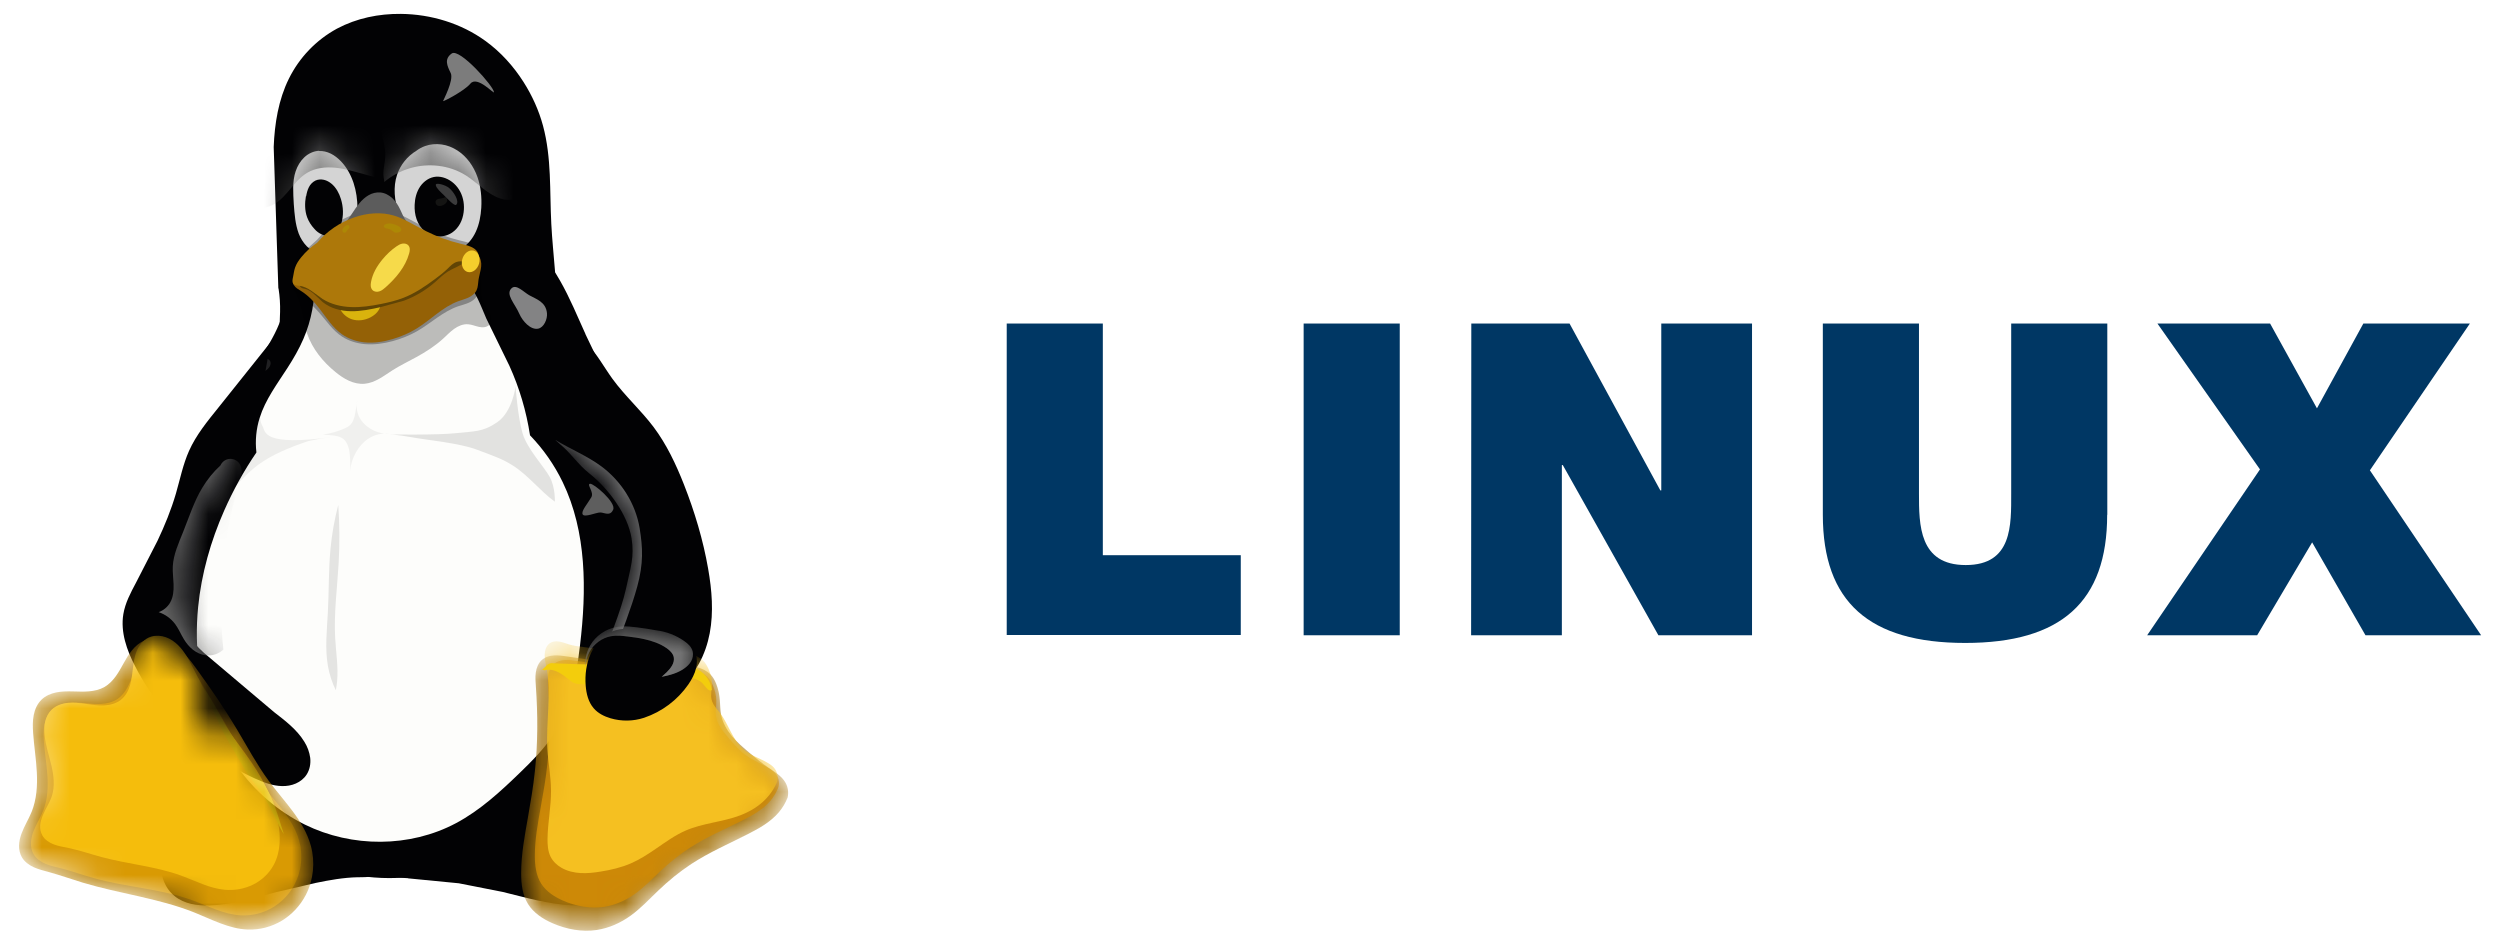 <svg width="90" height="34" viewBox="0 0 90 34" fill="none" xmlns="http://www.w3.org/2000/svg">
<path d="M21.074 12.026L22.199 14.371C22.891 15.89 23.414 17.495 23.633 19.149C23.851 20.804 23.755 22.521 23.238 24.098C22.652 25.889 21.543 27.482 20.186 28.787C18.578 30.33 16.512 31.519 14.287 31.606C12.836 31.663 11.392 31.249 10.108 30.573C9.028 30.005 8.043 29.247 7.257 28.314C6.47 27.382 5.886 26.271 5.615 25.081C5.282 23.617 5.432 22.061 5.936 20.645C6.297 19.634 6.831 18.691 7.211 17.685C7.627 16.587 7.859 15.414 8.409 14.378C8.909 13.437 9.657 12.634 10.054 11.647C10.292 11.057 10.395 10.422 10.548 9.807C10.702 9.191 10.916 8.568 11.334 8.089C11.837 7.512 12.594 7.198 13.357 7.11C14.12 7.022 14.889 7.141 15.636 7.312C16.23 7.447 16.817 7.616 17.392 7.82C17.883 7.995 18.368 8.198 18.794 8.5C19.371 8.911 19.812 9.49 20.163 10.106C20.515 10.721 20.783 11.381 21.077 12.026H21.074Z" fill="#020204"/>
<path d="M14.687 31.62L16.515 31.798L18.099 32.11C18.919 32.309 19.736 32.554 20.579 32.587C20.801 32.593 21.024 32.583 21.242 32.535C21.46 32.49 21.666 32.396 21.843 32.26C22.102 32.053 22.266 31.742 22.327 31.417C22.388 31.093 22.35 30.752 22.256 30.436C22.065 29.802 21.657 29.26 21.318 28.692L20.741 27.711C20.531 27.395 20.28 27.099 19.961 26.895C19.52 26.611 18.973 26.518 18.451 26.57C17.928 26.623 17.428 26.81 16.962 27.052C16.309 27.389 15.693 27.854 15.338 28.498C15.214 28.722 15.125 28.963 15.019 29.197C14.912 29.43 14.791 29.66 14.612 29.844C14.414 30.048 14.155 30.187 13.95 30.385C13.847 30.483 13.757 30.598 13.704 30.731C13.651 30.864 13.638 31.015 13.686 31.15C13.721 31.242 13.778 31.324 13.854 31.387C13.929 31.45 14.016 31.498 14.108 31.529C14.293 31.594 14.492 31.604 14.687 31.615V31.62Z" fill="#020204"/>
<path d="M12.875 31.581C12.365 31.592 11.861 31.683 11.362 31.786L9.939 32.118C9.144 32.327 8.348 32.577 7.525 32.595C7.309 32.603 7.092 32.584 6.88 32.539C6.67 32.49 6.465 32.403 6.297 32.268C6.03 32.062 5.874 31.752 5.813 31.427C5.752 31.102 5.789 30.764 5.884 30.448C6.073 29.814 6.477 29.272 6.809 28.7L7.368 27.721C7.572 27.405 7.816 27.1 8.131 26.903C8.558 26.622 9.091 26.527 9.601 26.576C10.11 26.626 10.598 26.814 11.047 27.06C11.681 27.415 12.26 27.883 12.626 28.506C12.892 28.943 13.032 29.442 13.332 29.85C13.494 30.07 13.698 30.26 13.833 30.498C13.903 30.616 13.946 30.748 13.961 30.884C13.973 31.022 13.943 31.162 13.867 31.274C13.816 31.349 13.747 31.41 13.668 31.454C13.589 31.498 13.503 31.529 13.414 31.547C13.237 31.584 13.055 31.578 12.875 31.582V31.581ZM10.02 10.375L9.853 5.293C9.886 4.448 10.024 3.592 10.399 2.834C10.777 2.069 11.382 1.439 12.131 1.031C12.841 0.653 13.639 0.491 14.435 0.5C15.515 0.512 16.598 0.838 17.473 1.472C18.022 1.869 18.483 2.38 18.847 2.952C19.157 3.44 19.399 3.972 19.549 4.529C19.86 5.683 19.786 6.881 19.847 8.063C19.904 9.185 20.084 10.303 20.022 11.435C20.009 11.678 19.982 11.927 19.874 12.146C19.763 12.358 19.592 12.533 19.383 12.649C19.174 12.763 18.945 12.838 18.709 12.869C18.239 12.942 17.76 12.894 17.286 12.938C16.599 13.002 15.945 13.257 15.263 13.362C14.45 13.486 13.622 13.397 12.802 13.365L11.826 13.308C11.499 13.267 11.174 13.188 10.883 13.042C10.705 12.946 10.54 12.822 10.406 12.669C10.273 12.516 10.171 12.334 10.119 12.139C10.041 11.845 10.076 11.534 10.083 11.23C10.09 10.951 10.072 10.672 10.029 10.396L10.02 10.375Z" fill="#020204"/>
<path d="M11.32 10.035C11.353 10.775 11.216 11.522 10.922 12.202C10.765 12.566 10.564 12.912 10.349 13.245C9.977 13.824 9.551 14.388 9.347 15.046C9.222 15.445 9.182 15.871 9.231 16.288C8.782 16.947 8.395 17.646 8.073 18.375C7.585 19.48 7.251 20.655 7.132 21.858C6.988 23.331 7.176 24.844 7.758 26.203C8.178 27.186 8.804 28.086 9.621 28.787C10.031 29.142 10.488 29.447 10.976 29.686C12.667 30.518 14.755 30.519 16.418 29.633C17.287 29.17 18.02 28.493 18.727 27.808C19.153 27.396 19.576 26.974 19.902 26.477C20.528 25.523 20.745 24.362 20.881 23.228C21.118 21.246 21.125 19.153 20.256 17.355C19.956 16.735 19.559 16.166 19.081 15.672C18.949 14.807 18.699 13.962 18.337 13.166L17.507 11.467C17.301 10.993 17.13 10.485 16.77 10.113C16.398 9.726 15.856 9.534 15.321 9.486C14.786 9.437 14.257 9.518 13.717 9.604L11.331 10.034L11.32 10.035Z" fill="#FDFDFB"/>
<g filter="url(#filter0_f_699_13609)">
<path d="M11.057 12.011C11.246 12.56 11.627 13.028 12.078 13.394C12.228 13.516 12.387 13.628 12.563 13.707C12.739 13.787 12.934 13.832 13.126 13.815C13.314 13.799 13.493 13.725 13.658 13.632C13.823 13.539 13.976 13.427 14.135 13.326C14.409 13.153 14.702 13.012 14.986 12.857C15.329 12.669 15.661 12.457 15.949 12.195C16.081 12.074 16.204 11.943 16.35 11.839C16.496 11.735 16.671 11.66 16.849 11.673C16.983 11.682 17.108 11.739 17.239 11.767C17.306 11.781 17.373 11.788 17.439 11.778C17.506 11.768 17.57 11.739 17.617 11.691C17.674 11.632 17.698 11.546 17.695 11.464C17.691 11.382 17.663 11.303 17.625 11.23C17.548 11.085 17.432 10.96 17.38 10.804C17.334 10.665 17.343 10.515 17.347 10.369C17.351 10.223 17.348 10.07 17.281 9.94C17.229 9.841 17.143 9.763 17.045 9.711C16.946 9.658 16.836 9.633 16.725 9.621C16.503 9.6 16.281 9.643 16.059 9.656C15.764 9.673 15.467 9.636 15.172 9.654C14.805 9.676 14.444 9.782 14.075 9.783C13.654 9.784 13.234 9.646 12.818 9.712C12.64 9.74 12.47 9.805 12.299 9.862C12.127 9.919 11.95 9.97 11.77 9.967C11.565 9.964 11.367 9.893 11.162 9.879C11.06 9.871 10.955 9.879 10.859 9.914C10.763 9.95 10.676 10.017 10.629 10.108C10.602 10.16 10.589 10.219 10.586 10.278C10.584 10.336 10.592 10.395 10.606 10.452C10.634 10.566 10.687 10.672 10.728 10.782C10.883 11.177 10.916 11.61 11.055 12.011L11.057 12.011Z" fill="black" fill-opacity="0.26"/>
</g>
<g opacity="0.3" filter="url(#filter1_f_699_13609)">
<path d="M10.531 10.447C10.898 10.674 11.228 10.953 11.505 11.271C11.762 11.566 11.981 11.901 12.317 12.12C12.554 12.274 12.838 12.361 13.127 12.388C13.466 12.419 13.81 12.369 14.137 12.28C14.44 12.198 14.733 12.082 15.002 11.93C15.512 11.64 15.94 11.214 16.502 11.023C16.625 10.982 16.753 10.952 16.872 10.9C16.99 10.849 17.102 10.772 17.158 10.663C17.214 10.559 17.211 10.438 17.228 10.323C17.247 10.2 17.29 10.081 17.313 9.959C17.337 9.836 17.339 9.706 17.282 9.593C17.235 9.5 17.148 9.427 17.049 9.38C16.949 9.333 16.838 9.312 16.726 9.307C16.503 9.296 16.283 9.349 16.061 9.368C15.766 9.393 15.47 9.358 15.174 9.366C14.806 9.376 14.444 9.453 14.077 9.469C13.657 9.487 13.239 9.426 12.82 9.412C12.639 9.407 12.456 9.409 12.277 9.438C12.098 9.467 11.923 9.523 11.771 9.615C11.625 9.705 11.505 9.827 11.37 9.931C11.303 9.984 11.232 10.032 11.153 10.069C11.075 10.106 10.989 10.131 10.901 10.135C10.856 10.137 10.81 10.133 10.765 10.14C10.728 10.146 10.692 10.158 10.66 10.177C10.628 10.195 10.6 10.22 10.578 10.248C10.556 10.277 10.541 10.309 10.532 10.343C10.524 10.377 10.523 10.413 10.53 10.447L10.531 10.447Z" fill="black"/>
</g>
<path d="M11.487 5.427C11.288 5.442 11.099 5.526 10.955 5.665C10.81 5.801 10.708 5.977 10.644 6.166C10.518 6.542 10.556 6.949 10.576 7.346C10.603 7.704 10.629 8.069 10.754 8.41C10.819 8.578 10.916 8.732 11.04 8.862C11.165 8.992 11.323 9.086 11.498 9.133C11.663 9.172 11.835 9.166 11.997 9.115C12.156 9.064 12.303 8.973 12.424 8.855C12.6 8.683 12.717 8.458 12.786 8.222C12.85 7.984 12.878 7.739 12.87 7.493C12.865 7.186 12.825 6.877 12.728 6.585C12.63 6.293 12.479 6.017 12.264 5.797C12.16 5.691 12.042 5.597 11.909 5.531C11.776 5.466 11.625 5.428 11.477 5.436L11.487 5.427Z" fill="url(#paint0_radial_699_13609)"/>
<path d="M14.991 5.427C14.667 5.621 14.417 5.931 14.296 6.288C14.145 6.735 14.201 7.23 14.352 7.677C14.506 8.137 14.771 8.573 15.17 8.849C15.37 8.988 15.6 9.077 15.842 9.108C16.084 9.137 16.329 9.094 16.547 8.983C16.808 8.847 17.008 8.608 17.131 8.34C17.253 8.072 17.308 7.777 17.326 7.483C17.348 7.108 17.312 6.726 17.187 6.371C17.052 5.988 16.805 5.635 16.464 5.416C16.293 5.306 16.101 5.229 15.898 5.201C15.696 5.173 15.489 5.19 15.298 5.26C15.189 5.3 15.085 5.355 14.992 5.426L14.991 5.427Z" fill="url(#paint1_radial_699_13609)"/>
<g opacity="0.3" filter="url(#filter2_f_699_13609)">
<path d="M11.419 8.627L10.848 9.148C10.748 9.249 10.647 9.357 10.602 9.492C10.562 9.612 10.57 9.743 10.55 9.868C10.543 9.911 10.534 9.954 10.533 9.997C10.533 10.019 10.536 10.04 10.542 10.061C10.548 10.082 10.559 10.102 10.574 10.117C10.598 10.144 10.633 10.158 10.669 10.165C10.704 10.172 10.74 10.173 10.776 10.177C10.938 10.195 11.087 10.273 11.221 10.366L11.616 10.653C11.919 10.845 12.282 10.931 12.641 10.945C13.001 10.959 13.359 10.904 13.711 10.833C13.992 10.777 14.271 10.711 14.537 10.606C14.944 10.446 15.311 10.198 15.661 9.937C15.82 9.818 15.977 9.695 16.12 9.557C16.169 9.51 16.216 9.462 16.268 9.419C16.32 9.376 16.378 9.339 16.442 9.318C16.54 9.286 16.646 9.295 16.747 9.312C16.824 9.325 16.9 9.342 16.978 9.339C17.016 9.337 17.055 9.331 17.091 9.316C17.127 9.302 17.16 9.28 17.185 9.25C17.217 9.209 17.234 9.16 17.234 9.108C17.234 9.057 17.218 9.007 17.193 8.963C17.141 8.875 17.052 8.816 16.959 8.775C16.831 8.718 16.694 8.69 16.558 8.657C16.142 8.557 15.737 8.409 15.354 8.218C15.163 8.123 14.978 8.018 14.79 7.918C14.597 7.815 14.401 7.715 14.191 7.652C13.723 7.51 13.211 7.556 12.749 7.717C12.235 7.895 11.771 8.213 11.419 8.627L11.419 8.627Z" fill="black"/>
</g>
<path d="M12.414 8.04C12.609 7.819 12.745 7.551 12.933 7.322C13.027 7.208 13.137 7.104 13.264 7.031C13.392 6.954 13.54 6.918 13.688 6.928C13.852 6.942 14.006 7.024 14.126 7.136C14.245 7.249 14.334 7.391 14.405 7.539C14.473 7.681 14.528 7.832 14.625 7.956C14.73 8.087 14.876 8.178 15.008 8.281C15.076 8.331 15.137 8.389 15.19 8.454C15.244 8.519 15.284 8.596 15.3 8.678C15.317 8.761 15.309 8.85 15.28 8.93C15.251 9.01 15.2 9.083 15.14 9.143C15.016 9.261 14.85 9.325 14.68 9.349C14.343 9.397 14.001 9.296 13.66 9.305C13.319 9.314 12.977 9.436 12.632 9.424C12.459 9.422 12.289 9.371 12.143 9.276C12.071 9.227 12.011 9.164 11.965 9.09C11.921 9.016 11.894 8.93 11.891 8.845C11.889 8.762 11.906 8.68 11.94 8.605C11.973 8.529 12.02 8.46 12.072 8.396C12.176 8.268 12.302 8.162 12.413 8.039L12.414 8.04Z" fill="url(#paint2_radial_699_13609)"/>
<g filter="url(#filter3_f_699_13609)">
<path d="M16.263 1.925C15.978 2.126 16.102 2.377 16.225 2.629C16.347 2.881 15.955 3.608 15.951 3.639C15.947 3.67 16.723 3.271 16.934 3.011C17.184 2.705 17.815 3.426 17.781 3.316C17.781 3.12 16.548 1.724 16.263 1.925H16.263Z" fill="#7C7C7C"/>
</g>
<path d="M15.703 6.36C15.587 6.369 15.473 6.408 15.375 6.471C15.277 6.535 15.192 6.618 15.126 6.714C14.995 6.906 14.936 7.141 14.927 7.374C14.92 7.549 14.939 7.726 14.997 7.891C15.055 8.056 15.153 8.209 15.288 8.32C15.426 8.434 15.601 8.503 15.78 8.511C15.958 8.52 16.14 8.468 16.286 8.366C16.403 8.284 16.498 8.172 16.565 8.047C16.632 7.921 16.673 7.782 16.691 7.64C16.724 7.391 16.687 7.13 16.571 6.906C16.456 6.682 16.26 6.498 16.024 6.411C15.922 6.373 15.812 6.354 15.703 6.361V6.36Z" fill="#020204"/>
<g filter="url(#filter4_f_699_13609)">
<path d="M15.979 7.122C15.882 7.16 15.73 7.136 15.688 7.231C15.663 7.287 15.698 7.379 15.755 7.402C15.87 7.449 16.047 7.364 16.094 7.249C16.114 7.199 16.084 7.12 16.034 7.099C16.015 7.091 15.997 7.115 15.979 7.122L15.979 7.122Z" fill="#141413"/>
</g>
<g filter="url(#filter5_f_699_13609)">
<path d="M16.424 7.372C16.553 7.243 16.332 6.901 16.16 6.761C16.036 6.659 15.672 6.553 15.688 6.664C15.704 6.774 15.866 6.915 15.976 7.023C16.111 7.156 16.363 7.433 16.424 7.372Z" fill="url(#paint3_linear_699_13609)"/>
</g>
<mask id="mask0_699_13609" style="mask-type:luminance" maskUnits="userSpaceOnUse" x="14" y="5" width="4" height="5">
<path d="M14.994 5.428C14.711 5.664 14.415 5.939 14.299 6.289C14.154 6.729 14.118 7.28 14.355 7.678C14.791 8.41 15.731 9.218 16.55 8.984C17.092 8.83 17.229 8.04 17.328 7.484C17.393 7.116 17.394 6.684 17.189 6.373C16.788 5.762 16.03 5.273 15.3 5.261C15.184 5.259 15.083 5.353 14.994 5.428Z" fill="white"/>
</mask>
<g mask="url(#mask0_699_13609)">
<path d="M13.83 6.553C14.095 6.332 14.402 6.166 14.732 6.064C15.409 5.855 16.177 5.938 16.775 6.317C16.981 6.448 17.165 6.61 17.357 6.762C17.549 6.913 17.753 7.055 17.983 7.136C18.108 7.18 18.241 7.206 18.372 7.192C18.491 7.179 18.606 7.135 18.704 7.067C18.802 7 18.885 6.91 18.946 6.808C19.07 6.604 19.11 6.356 19.088 6.118C19.046 5.643 18.778 5.223 18.553 4.802C18.483 4.671 18.416 4.537 18.331 4.413C18.07 4.036 17.656 3.787 17.221 3.641C16.786 3.495 16.327 3.443 15.872 3.385C15.669 3.36 15.463 3.333 15.261 3.358C15.027 3.386 14.807 3.48 14.58 3.538C14.472 3.566 14.361 3.586 14.254 3.617C14.147 3.648 14.042 3.691 13.955 3.761C13.827 3.862 13.747 4.015 13.713 4.174C13.678 4.334 13.686 4.499 13.711 4.66C13.762 4.982 13.883 5.296 13.871 5.622C13.863 5.846 13.793 6.065 13.802 6.289C13.804 6.356 13.814 6.42 13.829 6.483" fill="url(#paint4_linear_699_13609)"/>
</g>
<g filter="url(#filter6_f_699_13609)">
<path d="M16.057 4.512C16.004 4.579 15.956 4.651 15.918 4.731C16.157 4.782 16.385 4.881 16.588 5.016C16.982 5.278 17.281 5.66 17.491 6.086C17.54 6.031 17.585 5.973 17.623 5.909C17.412 5.465 17.107 5.064 16.699 4.794C16.504 4.664 16.285 4.566 16.057 4.513L16.057 4.512Z" fill="url(#paint5_linear_699_13609)"/>
</g>
<g filter="url(#filter7_f_699_13609)">
<path d="M11.462 4.729C11.435 4.729 11.409 4.731 11.382 4.732L11.33 4.736C11.487 4.75 11.643 4.792 11.785 4.856C11.979 4.942 12.149 5.066 12.299 5.207C12.577 5.467 12.784 5.789 12.924 6.13C12.89 5.873 12.812 5.622 12.695 5.39C12.64 5.327 12.583 5.265 12.521 5.207C12.371 5.066 12.201 4.943 12.008 4.856C11.838 4.78 11.65 4.733 11.462 4.729L11.462 4.729Z" fill="url(#paint6_linear_699_13609)"/>
</g>
<path d="M11.012 7.067C10.97 7.315 10.969 7.578 11.055 7.817C11.113 7.974 11.203 8.117 11.318 8.239C11.393 8.328 11.478 8.392 11.584 8.439C11.683 8.489 11.796 8.504 11.904 8.48C12.002 8.453 12.088 8.394 12.15 8.313C12.212 8.234 12.257 8.14 12.286 8.045C12.375 7.761 12.361 7.448 12.273 7.164C12.209 6.956 12.102 6.755 11.936 6.616C11.856 6.55 11.764 6.497 11.663 6.474C11.563 6.451 11.453 6.456 11.359 6.499C11.255 6.551 11.171 6.635 11.12 6.739C11.067 6.842 11.04 6.955 11.021 7.068L11.012 7.067Z" fill="#020204"/>
<g filter="url(#filter8_f_699_13609)">
<path d="M11.538 6.886C11.565 6.957 11.655 6.982 11.705 7.039C11.753 7.094 11.803 7.151 11.83 7.22C11.88 7.351 11.78 7.544 11.885 7.637C11.919 7.665 11.985 7.666 12.018 7.637C12.145 7.521 12.116 7.287 12.066 7.123C12.021 6.973 11.908 6.832 11.768 6.761C11.704 6.728 11.607 6.701 11.552 6.747C11.517 6.777 11.522 6.843 11.538 6.886Z" fill="url(#paint7_linear_699_13609)"/>
</g>
<path d="M10.542 10.169C10.549 10.202 10.561 10.234 10.578 10.263C10.608 10.312 10.651 10.352 10.697 10.386C10.744 10.42 10.794 10.448 10.843 10.479C11.103 10.642 11.314 10.871 11.502 11.113C11.754 11.438 11.976 11.798 12.313 12.035C12.551 12.201 12.835 12.296 13.124 12.325C13.463 12.359 13.806 12.305 14.133 12.208C14.436 12.119 14.729 11.994 14.998 11.828C15.509 11.513 15.936 11.051 16.498 10.844C16.621 10.799 16.749 10.766 16.868 10.711C16.986 10.655 17.098 10.571 17.155 10.453C17.21 10.339 17.207 10.208 17.225 10.084C17.244 9.95 17.286 9.821 17.309 9.688C17.333 9.556 17.336 9.414 17.278 9.291C17.231 9.19 17.145 9.111 17.045 9.06C16.945 9.009 16.834 8.986 16.722 8.98C16.499 8.969 16.279 9.027 16.057 9.047C15.762 9.074 15.466 9.036 15.17 9.045C14.803 9.056 14.44 9.139 14.073 9.156C13.654 9.177 13.235 9.112 12.816 9.095C12.634 9.088 12.452 9.09 12.272 9.12C12.093 9.151 11.917 9.212 11.768 9.315C11.622 9.416 11.506 9.553 11.372 9.669C11.305 9.727 11.233 9.78 11.154 9.819C11.074 9.857 10.986 9.881 10.898 9.879C10.853 9.878 10.805 9.871 10.762 9.885C10.735 9.893 10.711 9.91 10.691 9.93C10.67 9.95 10.653 9.973 10.637 9.996C10.6 10.051 10.568 10.109 10.541 10.17L10.542 10.169Z" fill="url(#paint8_radial_699_13609)"/>
<g filter="url(#filter9_f_699_13609)">
<path d="M12.183 10.621C12.142 10.801 12.168 10.989 12.257 11.15C12.347 11.311 12.492 11.434 12.666 11.494C12.886 11.567 13.134 11.531 13.339 11.424C13.458 11.361 13.567 11.274 13.636 11.159C13.671 11.101 13.694 11.037 13.703 10.97C13.712 10.904 13.706 10.835 13.683 10.772C13.657 10.703 13.611 10.642 13.555 10.595C13.499 10.547 13.432 10.513 13.363 10.489C13.223 10.443 13.073 10.442 12.925 10.449C12.703 10.46 12.481 10.488 12.262 10.533" fill="#D9B30D"/>
</g>
<g filter="url(#filter10_f_699_13609)">
<path d="M11.465 9.241L11.032 9.526C10.959 9.578 10.883 9.634 10.845 9.714C10.818 9.772 10.811 9.837 10.812 9.9C10.812 9.963 10.815 10.027 10.806 10.089C10.801 10.132 10.789 10.174 10.787 10.217C10.786 10.239 10.788 10.261 10.794 10.282C10.799 10.303 10.81 10.322 10.824 10.338C10.843 10.359 10.87 10.371 10.896 10.379C10.923 10.388 10.951 10.392 10.978 10.398C11.109 10.429 11.222 10.509 11.322 10.599L11.616 10.874C11.898 11.103 12.271 11.198 12.633 11.204C12.996 11.21 13.356 11.134 13.711 11.054L14.536 10.827C14.948 10.675 15.33 10.446 15.661 10.158C15.811 10.027 15.951 9.884 16.12 9.778C16.269 9.685 16.436 9.623 16.587 9.534C16.601 9.526 16.614 9.517 16.627 9.507C16.639 9.497 16.649 9.485 16.657 9.471C16.669 9.447 16.669 9.418 16.661 9.391C16.653 9.365 16.638 9.342 16.621 9.321C16.602 9.298 16.581 9.276 16.558 9.257C16.399 9.121 16.185 9.072 15.977 9.056C15.769 9.039 15.559 9.051 15.354 9.017C15.161 8.983 14.977 8.912 14.791 8.852C14.595 8.789 14.395 8.74 14.192 8.707C13.715 8.629 13.223 8.644 12.75 8.742C12.299 8.836 11.864 9.006 11.467 9.24L11.465 9.241Z" fill="#604405"/>
</g>
<path d="M11.417 8.738C11.203 8.883 11.01 9.058 10.846 9.259C10.753 9.373 10.668 9.498 10.621 9.638C10.584 9.748 10.572 9.865 10.548 9.979C10.539 10.021 10.529 10.064 10.529 10.108C10.529 10.13 10.532 10.151 10.539 10.172C10.546 10.193 10.556 10.212 10.572 10.228C10.597 10.254 10.632 10.268 10.667 10.275C10.702 10.283 10.739 10.284 10.774 10.288C10.936 10.306 11.085 10.385 11.219 10.477L11.614 10.764C11.918 10.956 12.28 11.041 12.639 11.055C12.998 11.069 13.357 11.014 13.71 10.944C13.99 10.888 14.269 10.822 14.535 10.717C14.942 10.556 15.309 10.309 15.659 10.047C15.818 9.929 15.976 9.806 16.119 9.668C16.167 9.621 16.214 9.572 16.266 9.529C16.318 9.487 16.376 9.449 16.44 9.429C16.538 9.397 16.644 9.406 16.745 9.423C16.822 9.436 16.898 9.453 16.976 9.45C17.015 9.448 17.053 9.441 17.089 9.427C17.125 9.413 17.158 9.39 17.183 9.36C17.215 9.32 17.232 9.27 17.232 9.219C17.232 9.168 17.216 9.118 17.191 9.074C17.139 8.986 17.05 8.927 16.957 8.886C16.83 8.829 16.692 8.801 16.556 8.768C16.14 8.668 15.735 8.519 15.352 8.329C15.161 8.234 14.976 8.129 14.788 8.029C14.595 7.925 14.399 7.826 14.189 7.763C13.721 7.621 13.209 7.667 12.747 7.828C12.233 8.006 11.769 8.324 11.417 8.738L11.417 8.738Z" fill="url(#paint9_linear_699_13609)"/>
<g filter="url(#filter11_f_699_13609)">
<path d="M14.708 8.841C14.683 8.809 14.647 8.787 14.608 8.776C14.569 8.764 14.527 8.765 14.487 8.77C14.407 8.784 14.336 8.826 14.269 8.873C14.079 9.004 13.911 9.165 13.765 9.343C13.571 9.579 13.411 9.851 13.357 10.152C13.348 10.202 13.342 10.254 13.348 10.305C13.355 10.356 13.374 10.407 13.411 10.443C13.442 10.475 13.486 10.495 13.53 10.501C13.575 10.508 13.621 10.501 13.664 10.487C13.749 10.458 13.82 10.398 13.887 10.338C14.258 10.006 14.594 9.608 14.728 9.129C14.741 9.081 14.753 9.031 14.752 8.981C14.752 8.932 14.739 8.88 14.708 8.841Z" fill="#F6DA4A"/>
</g>
<g opacity="0.8" filter="url(#filter12_f_699_13609)">
<path d="M13.818 8.154C13.843 8.237 13.976 8.223 14.053 8.263C14.121 8.297 14.175 8.373 14.251 8.376C14.323 8.378 14.436 8.351 14.445 8.279C14.458 8.184 14.319 8.124 14.23 8.089C14.116 8.044 13.969 8.022 13.861 8.081C13.836 8.095 13.809 8.127 13.818 8.154L13.818 8.154Z" fill="url(#paint10_radial_699_13609)"/>
</g>
<g opacity="0.8" filter="url(#filter13_f_699_13609)">
<path d="M12.545 8.106C12.447 8.074 12.283 8.248 12.337 8.338C12.351 8.362 12.396 8.393 12.426 8.377C12.472 8.352 12.509 8.262 12.558 8.227C12.591 8.204 12.584 8.119 12.545 8.107L12.545 8.106Z" fill="url(#paint11_radial_699_13609)"/>
</g>
<g filter="url(#filter14_f_699_13609)">
<path d="M16.901 9.8C17.077 9.8 17.239 9.624 17.263 9.408C17.287 9.191 17.165 9.015 16.989 9.015C16.814 9.015 16.652 9.191 16.628 9.408C16.604 9.624 16.726 9.8 16.901 9.8Z" fill="url(#paint12_linear_699_13609)"/>
</g>
<mask id="mask1_699_13609" style="mask-type:luminance" maskUnits="userSpaceOnUse" x="10" y="5" width="3" height="5">
<path d="M11.481 5.427C11.059 5.959 10.534 6.726 10.57 7.344C10.606 7.962 10.999 8.893 11.501 9.122C12.003 9.352 12.14 9.123 12.427 8.844C12.713 8.565 12.856 8.028 12.872 7.483C12.888 6.938 12.535 6.158 12.267 5.788C12 5.418 11.902 4.894 11.48 5.427H11.481Z" fill="white"/>
</mask>
<g mask="url(#mask1_699_13609)">
<path d="M11.054 6.223C11.353 6.045 11.716 6.004 12.062 6.037C12.408 6.07 12.742 6.171 13.078 6.263C13.323 6.33 13.572 6.392 13.803 6.5C14.033 6.609 14.247 6.769 14.374 6.99L14.434 7.097C14.456 7.131 14.481 7.164 14.514 7.189C14.546 7.213 14.587 7.229 14.628 7.227C14.648 7.226 14.668 7.22 14.686 7.21C14.704 7.199 14.719 7.184 14.728 7.166C14.739 7.146 14.742 7.121 14.741 7.098C14.739 7.074 14.735 7.051 14.728 7.029C14.644 6.723 14.446 6.463 14.296 6.184L14.04 5.673C13.727 5.1 13.213 4.649 12.629 4.357C12.045 4.064 11.392 3.924 10.74 3.885C9.984 3.841 9.226 3.931 8.48 4.062C8.157 4.119 7.829 4.186 7.543 4.347C7.4 4.427 7.269 4.531 7.166 4.659C7.064 4.787 6.991 4.941 6.968 5.103C6.945 5.26 6.969 5.421 7.023 5.57C7.078 5.718 7.163 5.854 7.263 5.977C7.463 6.222 7.718 6.414 7.954 6.625C8.19 6.835 8.41 7.068 8.673 7.243C8.804 7.33 8.947 7.402 9.1 7.445C9.252 7.487 9.414 7.499 9.569 7.467C9.73 7.435 9.878 7.356 10.009 7.256C10.139 7.156 10.252 7.036 10.358 6.912C10.572 6.663 10.772 6.391 11.054 6.223L11.054 6.223Z" fill="url(#paint13_radial_699_13609)"/>
</g>
<path d="M21.581 16.884C22.257 17.428 22.686 18.251 22.82 19.108C22.923 19.777 22.855 20.463 22.704 21.122C22.553 21.78 22.321 22.42 22.089 23.056C21.997 23.31 21.905 23.566 21.867 23.833C21.83 24.1 21.854 24.383 21.983 24.621C22.131 24.892 22.407 25.08 22.703 25.168C22.999 25.253 23.311 25.257 23.609 25.18C23.905 25.106 24.182 24.962 24.424 24.774C25.036 24.298 25.407 23.559 25.55 22.796C25.694 22.033 25.628 21.246 25.494 20.48C25.313 19.438 25.006 18.418 24.619 17.434C24.333 16.71 23.998 15.999 23.531 15.376C23.073 14.767 22.497 14.254 22.049 13.639C21.739 13.211 21.489 12.734 21.115 12.357C20.931 12.166 20.709 12.015 20.464 11.914C20.217 11.813 19.944 11.795 19.686 11.861C19.35 11.957 19.075 12.221 18.93 12.538C18.784 12.854 18.759 13.218 18.814 13.562C18.888 14.006 19.09 14.419 19.32 14.806C19.578 15.244 19.879 15.665 20.27 15.991C20.678 16.331 21.17 16.554 21.583 16.878L21.581 16.884Z" fill="#020204"/>
<mask id="mask2_699_13609" style="mask-type:luminance" maskUnits="userSpaceOnUse" x="18" y="11" width="8" height="15">
<path d="M21.578 16.884C22.258 17.431 22.684 18.253 22.816 19.108C23.022 20.445 22.55 21.783 22.087 23.056C21.994 23.311 21.901 23.568 21.864 23.834C21.827 24.1 21.851 24.384 21.981 24.621C22.128 24.891 22.403 25.08 22.701 25.169C22.994 25.256 23.311 25.253 23.608 25.179C23.905 25.105 24.18 24.96 24.421 24.774C25.041 24.296 25.412 23.553 25.553 22.791C25.693 22.029 25.625 21.243 25.49 20.48C25.307 19.438 25.003 18.419 24.615 17.434C24.33 16.71 23.996 15.999 23.526 15.375C23.069 14.768 22.49 14.253 22.044 13.638C21.735 13.211 21.489 12.734 21.117 12.359C20.931 12.171 20.712 12.01 20.464 11.914C20.216 11.818 19.936 11.789 19.68 11.861C19.509 11.908 19.352 11.998 19.223 12.116C19.093 12.234 18.991 12.38 18.918 12.539C18.773 12.856 18.751 13.218 18.809 13.561C18.884 14.004 19.085 14.416 19.314 14.805C19.572 15.242 19.871 15.663 20.263 15.989C20.67 16.328 21.164 16.553 21.576 16.885" fill="white"/>
</mask>
<g mask="url(#mask2_699_13609)">
<g filter="url(#filter15_f_699_13609)">
<path d="M19.988 15.836L20.158 15.989C20.573 16.329 20.794 16.71 21.215 17.043C21.903 17.587 22.602 18.526 22.737 19.383C22.842 20.052 22.703 20.416 22.533 21.204C22.362 21.993 21.88 23.11 21.619 23.871C21.515 24.174 21.829 24.049 21.788 24.369C21.768 24.526 21.766 24.685 21.784 24.842L21.792 24.751C21.842 24.315 21.976 23.895 22.122 23.484C22.401 22.693 22.723 21.917 22.944 21.105C23.166 20.293 23.141 19.709 23.026 19.011C22.88 18.133 22.37 17.323 21.647 16.788C21.136 16.41 20.533 16.167 19.989 15.836H19.988Z" fill="#838384"/>
</g>
</g>
<g opacity="0.25" filter="url(#filter16_f_699_13609)">
<path d="M9.452 15.345C9.565 15.514 9.382 16.098 12.013 15.724C12.013 15.724 11.551 15.775 11.096 15.88C10.387 16.117 9.77 16.382 9.294 16.733C8.823 17.08 8.478 17.533 8.045 17.922C8.045 17.922 8.746 16.642 8.92 16.256C9.095 15.871 8.891 15.889 9.029 15.321C9.168 14.753 9.506 14.209 9.506 14.209C9.506 14.209 9.23 15.01 9.452 15.344V15.345Z" fill="url(#paint14_radial_699_13609)"/>
</g>
<g opacity="0.42" filter="url(#filter17_f_699_13609)">
<path d="M17.911 15.192C17.374 15.565 17.06 15.521 16.41 15.594C15.759 15.667 13.998 15.641 13.998 15.641C13.998 15.641 14.253 15.636 14.818 15.741C15.383 15.846 16.535 15.947 17.184 16.194C17.833 16.441 18.07 16.512 18.464 16.761C19.026 17.116 19.438 17.672 19.974 18.061C19.974 18.061 20 17.545 19.784 17.159C19.567 16.774 18.983 16.166 18.813 15.599C18.643 15.031 18.56 13.917 18.56 13.917C18.56 13.917 18.447 14.818 17.911 15.191L17.911 15.192Z" fill="url(#paint15_radial_699_13609)"/>
</g>
<g opacity="0.2" filter="url(#filter18_f_699_13609)">
<path d="M12.866 14.394L12.788 14.877C12.773 14.956 12.756 15.035 12.726 15.109C12.697 15.184 12.655 15.255 12.595 15.309C12.543 15.356 12.479 15.389 12.415 15.418C12.165 15.532 11.898 15.608 11.625 15.643L11.951 15.672C12.02 15.68 12.088 15.688 12.155 15.705C12.222 15.722 12.287 15.75 12.342 15.789C12.403 15.834 12.451 15.894 12.486 15.961C12.558 16.093 12.581 16.246 12.595 16.394C12.611 16.586 12.613 16.779 12.598 16.97C12.611 16.842 12.638 16.715 12.678 16.593C12.751 16.372 12.868 16.165 13.025 15.994C13.088 15.926 13.156 15.864 13.232 15.811C13.466 15.648 13.753 15.578 14.036 15.615C13.749 15.627 13.466 15.539 13.236 15.367C13.121 15.28 13.02 15.171 12.95 15.044C12.841 14.845 12.811 14.613 12.866 14.393L12.866 14.394Z" fill="url(#paint16_radial_699_13609)"/>
</g>
<g opacity="0.1" filter="url(#filter19_f_699_13609)">
<path d="M12.178 18.177C12.041 18.697 11.947 19.228 11.897 19.764C11.826 20.521 11.844 21.283 11.803 22.043C11.77 22.687 11.693 23.338 11.805 23.974C11.858 24.276 11.954 24.572 12.089 24.849C12.11 24.743 12.126 24.636 12.136 24.529C12.183 24.014 12.096 23.497 12.067 22.98C12.015 22.075 12.141 21.169 12.192 20.264C12.231 19.569 12.226 18.872 12.178 18.177L12.178 18.177Z" fill="black"/>
</g>
<g filter="url(#filter20_f_699_13609)">
<path d="M18.421 10.373C18.181 10.592 18.534 10.921 18.701 11.307C18.805 11.547 19.093 11.886 19.372 11.832C19.581 11.791 19.711 11.489 19.691 11.277C19.653 10.867 19.307 10.771 19.056 10.63C18.857 10.519 18.59 10.22 18.421 10.373L18.421 10.373Z" fill="#838384"/>
</g>
<mask id="mask3_699_13609" style="mask-type:luminance" maskUnits="userSpaceOnUse" x="18" y="23" width="11" height="11">
<path d="M28.358 28.713C28.459 28.89 28.184 29.089 28.045 29.239C27.74 29.57 27.328 29.784 26.945 30.02C26.288 30.424 25.543 30.676 24.898 31.099C24.467 31.383 24.084 31.735 23.691 32.071C23.355 32.358 23.082 32.724 22.71 32.962C22.337 33.2 21.927 33.424 21.488 33.479C20.957 33.546 20.391 33.45 19.899 33.239C19.555 33.09 19.214 32.863 19.014 32.546C18.812 32.228 18.785 31.82 18.766 31.443C18.732 30.77 18.917 30.103 19.008 29.435C19.084 28.879 19.214 28.329 19.259 27.77C19.341 26.754 19.172 25.724 19.295 24.713C19.334 24.386 19.275 23.972 19.518 23.752C19.745 23.547 20.122 23.627 20.427 23.634C20.799 23.642 21.164 23.739 21.526 23.825C21.755 23.878 21.971 23.981 22.201 24.026C22.584 24.099 22.976 24.144 23.365 24.132C23.785 24.118 24.191 23.932 24.612 23.935C24.785 23.937 24.959 23.967 25.122 24.024C25.287 24.083 25.454 24.158 25.58 24.279C25.676 24.372 25.739 24.497 25.789 24.621C25.863 24.805 25.888 25.007 25.919 25.204C25.945 25.379 25.901 25.567 25.965 25.733C26.168 26.267 26.584 26.703 26.99 27.105C27.183 27.32 27.438 27.498 27.675 27.641C27.927 27.794 28.161 27.914 28.282 28.177C28.356 28.342 28.222 28.595 28.358 28.713L28.358 28.713Z" fill="white"/>
</mask>
<g mask="url(#mask3_699_13609)">
<path d="M28.354 28.713C28.279 28.904 28.173 29.082 28.041 29.239C27.749 29.585 27.344 29.814 26.941 30.019C26.253 30.37 25.541 30.677 24.894 31.099C24.461 31.382 24.061 31.713 23.687 32.071C23.367 32.377 23.064 32.703 22.706 32.962C22.344 33.223 21.925 33.413 21.484 33.479C20.947 33.559 20.393 33.455 19.895 33.238C19.546 33.086 19.211 32.869 19.01 32.546C18.808 32.222 18.762 31.825 18.762 31.443C18.761 30.767 18.886 30.098 19.004 29.434C19.102 28.882 19.195 28.328 19.255 27.77C19.364 26.755 19.363 25.73 19.291 24.712C19.279 24.542 19.264 24.37 19.29 24.201C19.315 24.032 19.385 23.863 19.514 23.752C19.634 23.649 19.794 23.603 19.952 23.595C20.11 23.586 20.267 23.611 20.423 23.634C20.791 23.687 21.163 23.73 21.522 23.825C21.749 23.884 21.971 23.965 22.197 24.026C22.575 24.128 22.971 24.177 23.36 24.131C23.779 24.082 24.186 23.925 24.608 23.935C24.781 23.939 24.952 23.972 25.117 24.024C25.286 24.077 25.452 24.153 25.576 24.279C25.67 24.375 25.735 24.495 25.785 24.62C25.858 24.806 25.898 25.005 25.914 25.204C25.929 25.38 25.927 25.559 25.96 25.733C26.015 26.019 26.166 26.28 26.352 26.504C26.539 26.727 26.764 26.917 26.985 27.105C27.208 27.291 27.431 27.478 27.671 27.641C27.783 27.718 27.899 27.79 28.006 27.875C28.113 27.959 28.211 28.058 28.278 28.176C28.369 28.337 28.396 28.533 28.354 28.713L28.354 28.713Z" fill="url(#paint17_linear_699_13609)"/>
</g>
<mask id="mask4_699_13609" style="mask-type:luminance" maskUnits="userSpaceOnUse" x="18" y="23" width="11" height="11">
<path d="M28.358 28.713C28.459 28.89 28.184 29.089 28.045 29.239C27.74 29.57 27.328 29.784 26.945 30.02C26.288 30.424 25.543 30.676 24.898 31.099C24.467 31.383 24.084 31.735 23.691 32.071C23.355 32.358 23.082 32.724 22.71 32.962C22.337 33.2 21.927 33.424 21.488 33.479C20.957 33.546 20.391 33.45 19.899 33.239C19.555 33.09 19.214 32.863 19.014 32.546C18.812 32.228 18.785 31.82 18.766 31.443C18.732 30.77 18.917 30.103 19.008 29.435C19.084 28.879 19.214 28.329 19.259 27.77C19.341 26.754 19.172 25.724 19.295 24.713C19.334 24.386 19.275 23.972 19.518 23.752C19.745 23.547 20.122 23.627 20.427 23.634C20.799 23.642 21.164 23.739 21.526 23.825C21.755 23.878 21.971 23.981 22.201 24.026C22.584 24.099 22.976 24.144 23.365 24.132C23.785 24.118 24.191 23.932 24.612 23.935C24.785 23.937 24.959 23.967 25.122 24.024C25.287 24.083 25.454 24.158 25.58 24.279C25.676 24.372 25.739 24.497 25.789 24.621C25.863 24.805 25.888 25.007 25.919 25.204C25.945 25.379 25.901 25.567 25.965 25.733C26.168 26.267 26.584 26.703 26.99 27.105C27.183 27.32 27.438 27.498 27.675 27.641C27.927 27.794 28.161 27.914 28.282 28.177C28.356 28.342 28.222 28.595 28.358 28.713L28.358 28.713Z" fill="white"/>
</mask>
<g mask="url(#mask4_699_13609)">
<g filter="url(#filter21_f_699_13609)">
<path d="M28.014 28.362C27.945 28.535 27.848 28.695 27.728 28.836C27.461 29.148 27.091 29.353 26.724 29.537C26.095 29.852 25.445 30.128 24.854 30.508C24.459 30.762 24.094 31.06 23.752 31.381C23.46 31.656 23.182 31.95 22.855 32.182C22.524 32.418 22.142 32.588 21.74 32.647C21.25 32.719 20.744 32.626 20.289 32.431C19.971 32.295 19.665 32.101 19.481 31.808C19.298 31.517 19.255 31.16 19.254 30.817C19.253 30.209 19.367 29.609 19.475 29.011C19.565 28.514 19.65 28.017 19.704 27.515C19.803 26.603 19.799 25.681 19.737 24.766C19.727 24.613 19.715 24.458 19.738 24.306C19.762 24.154 19.825 24.003 19.941 23.902C20.05 23.808 20.197 23.767 20.341 23.759C20.485 23.752 20.629 23.775 20.771 23.796C21.107 23.846 21.446 23.883 21.775 23.968C21.982 24.021 22.184 24.093 22.391 24.148C22.737 24.241 23.098 24.285 23.454 24.244C23.836 24.2 24.208 24.058 24.593 24.067C24.751 24.071 24.907 24.101 25.058 24.147C25.212 24.195 25.364 24.262 25.477 24.377C25.562 24.463 25.621 24.572 25.668 24.683C25.737 24.85 25.782 25.027 25.786 25.208C25.79 25.396 25.749 25.585 25.774 25.772C25.795 25.923 25.859 26.066 25.941 26.195C26.023 26.324 26.123 26.441 26.221 26.557C26.412 26.783 26.604 27.013 26.843 27.186C27.116 27.383 27.439 27.498 27.721 27.682C27.804 27.737 27.886 27.799 27.945 27.88C27.994 27.949 28.026 28.029 28.038 28.113C28.05 28.197 28.042 28.282 28.014 28.362H28.014Z" fill="#CD8907"/>
</g>
</g>
<mask id="mask5_699_13609" style="mask-type:luminance" maskUnits="userSpaceOnUse" x="18" y="23" width="11" height="11">
<path d="M28.353 28.712C28.454 28.89 28.179 29.089 28.04 29.239C27.735 29.569 27.323 29.784 26.94 30.019C26.283 30.423 25.538 30.676 24.893 31.099C24.462 31.383 24.079 31.735 23.686 32.07C23.35 32.358 23.077 32.724 22.704 32.962C22.332 33.199 21.922 33.423 21.483 33.478C20.951 33.545 20.386 33.45 19.895 33.238C19.551 33.09 19.209 32.862 19.01 32.545C18.809 32.227 18.781 31.819 18.762 31.443C18.728 30.769 18.913 30.102 19.004 29.434C19.079 28.878 19.21 28.329 19.255 27.77C19.337 26.754 19.169 25.724 19.291 24.712C19.329 24.386 19.271 23.972 19.514 23.751C19.741 23.546 20.118 23.628 20.423 23.633C20.795 23.641 21.16 23.739 21.522 23.824C21.751 23.878 21.967 23.981 22.197 24.025C22.578 24.099 22.971 24.144 23.361 24.131C23.781 24.117 24.187 23.931 24.608 23.935C24.78 23.936 24.955 23.967 25.118 24.024C25.282 24.082 25.45 24.158 25.576 24.279C25.672 24.371 25.735 24.497 25.785 24.622C25.86 24.806 25.884 25.008 25.914 25.205C25.941 25.38 25.897 25.569 25.96 25.734C26.164 26.267 26.58 26.704 26.986 27.106C27.179 27.321 27.433 27.498 27.671 27.642C27.923 27.795 28.156 27.914 28.278 28.177C28.352 28.342 28.218 28.595 28.354 28.714L28.353 28.712Z" fill="white"/>
</mask>
<g mask="url(#mask5_699_13609)">
<g filter="url(#filter22_f_699_13609)">
<path d="M27.968 28.168C27.892 28.341 27.793 28.503 27.675 28.646C27.401 28.979 27.032 29.207 26.643 29.354C26.003 29.596 25.303 29.629 24.675 29.904C24.292 30.072 23.947 30.325 23.598 30.564C23.315 30.758 23.027 30.944 22.717 31.079C22.367 31.232 21.995 31.317 21.621 31.377C21.384 31.416 21.143 31.444 20.903 31.43C20.663 31.417 20.423 31.361 20.211 31.239C20.05 31.146 19.906 31.012 19.82 30.839C19.725 30.646 19.709 30.421 19.711 30.202C19.717 29.621 19.841 29.046 19.837 28.464C19.834 27.958 19.734 27.458 19.705 26.953C19.649 25.981 19.858 24.993 19.674 24.039C19.645 23.887 19.606 23.734 19.608 23.579C19.608 23.5 19.62 23.422 19.648 23.35C19.675 23.278 19.719 23.213 19.778 23.167C19.827 23.129 19.886 23.105 19.946 23.095C20.006 23.084 20.067 23.086 20.128 23.096C20.248 23.115 20.363 23.162 20.48 23.197C20.816 23.297 21.17 23.294 21.511 23.37C21.725 23.417 21.933 23.495 22.144 23.553C22.5 23.648 22.871 23.691 23.236 23.648C23.628 23.603 24.012 23.46 24.406 23.471C24.568 23.475 24.728 23.505 24.884 23.551C25.04 23.598 25.196 23.664 25.314 23.783C25.399 23.869 25.46 23.979 25.51 24.092C25.582 24.258 25.633 24.439 25.632 24.622C25.631 24.718 25.616 24.812 25.608 24.907C25.599 25.002 25.597 25.099 25.619 25.191C25.642 25.284 25.69 25.368 25.744 25.443C25.799 25.519 25.86 25.588 25.917 25.663C26.075 25.87 26.187 26.113 26.31 26.346C26.433 26.58 26.571 26.811 26.765 26.979C27.029 27.208 27.372 27.299 27.666 27.48C27.753 27.533 27.836 27.595 27.897 27.68C27.945 27.748 27.977 27.829 27.99 27.914C28.002 27.999 27.995 28.086 27.968 28.167L27.968 28.168Z" fill="#F5C021"/>
</g>
</g>
<g filter="url(#filter23_f_699_13609)">
<path d="M19.61 24.131C19.974 24.032 20.285 24.308 20.549 24.517C20.719 24.663 20.966 24.626 21.175 24.633C21.522 24.62 21.867 24.691 22.214 24.648C22.897 24.59 23.566 24.422 24.252 24.392C24.58 24.372 24.948 24.352 25.231 24.544C25.346 24.623 25.514 24.96 25.628 24.833C25.581 24.48 25.319 24.138 24.967 24.044C24.692 24.001 24.412 24.076 24.135 24.052C23.31 24.032 22.491 23.879 21.664 23.923C21.089 23.928 20.514 23.901 19.94 23.879C19.714 23.833 19.634 24.033 19.512 24.11" fill="url(#paint18_linear_699_13609)"/>
</g>
<g opacity="0.75" filter="url(#filter24_f_699_13609)">
<path d="M21.24 17.415C21.372 17.394 22.186 18.087 22.075 18.345C21.964 18.604 21.754 18.448 21.605 18.449C21.455 18.451 21.046 18.637 20.977 18.52C20.908 18.402 21.158 18.128 21.289 17.899C21.394 17.715 21.108 17.436 21.24 17.416L21.24 17.415Z" fill="#7C7C7C"/>
</g>
<g opacity="0.25" filter="url(#filter25_f_699_13609)">
<path d="M9.741 13.056C9.728 12.896 9.5 12.873 9.399 12.952C9.313 13.02 9.232 13.249 9.306 13.339C9.427 13.484 9.759 13.275 9.741 13.056L9.741 13.056Z" fill="#7C7C7C"/>
</g>
<g opacity="0.35" filter="url(#filter26_f_699_13609)">
<path d="M24.519 24.685C24.457 24.563 24.343 24.471 24.216 24.418C24.089 24.365 23.95 24.348 23.812 24.349C23.537 24.352 23.264 24.423 22.99 24.399C22.758 24.379 22.538 24.292 22.312 24.238C22.079 24.182 21.831 24.16 21.6 24.222C21.352 24.289 21.134 24.454 20.997 24.671C20.877 24.862 20.82 25.088 20.802 25.314C20.784 25.539 20.803 25.765 20.826 25.99C20.843 26.153 20.861 26.316 20.9 26.475C20.94 26.634 21.001 26.789 21.097 26.921C21.234 27.112 21.439 27.248 21.66 27.329C22.025 27.463 22.426 27.456 22.786 27.31C23.415 27.037 23.948 26.547 24.272 25.943C24.388 25.727 24.478 25.496 24.537 25.258C24.56 25.163 24.578 25.066 24.579 24.969C24.58 24.871 24.563 24.772 24.518 24.685H24.519Z" fill="url(#paint19_radial_699_13609)"/>
</g>
<g opacity="0.35" filter="url(#filter27_f_699_13609)">
<path d="M24.519 24.556C24.457 24.468 24.343 24.402 24.216 24.363C24.089 24.325 23.95 24.313 23.812 24.314C23.537 24.315 23.264 24.367 22.99 24.35C22.758 24.335 22.538 24.272 22.312 24.233C22.079 24.193 21.831 24.177 21.6 24.221C21.352 24.27 21.134 24.39 20.997 24.546C20.877 24.684 20.82 24.848 20.802 25.011C20.784 25.174 20.803 25.337 20.826 25.5C20.843 25.618 20.861 25.735 20.9 25.85C20.94 25.965 21.001 26.077 21.097 26.173C21.234 26.311 21.439 26.409 21.66 26.468C22.025 26.564 22.426 26.559 22.786 26.454C23.415 26.256 23.948 25.902 24.272 25.466C24.388 25.309 24.478 25.143 24.537 24.97C24.56 24.902 24.578 24.832 24.579 24.761C24.58 24.691 24.563 24.619 24.518 24.556H24.519Z" fill="url(#paint20_radial_699_13609)"/>
</g>
<path d="M25.042 23.539C24.997 23.416 24.918 23.308 24.821 23.22C24.724 23.133 24.61 23.065 24.49 23.014C24.249 22.912 23.987 22.874 23.73 22.826L23.005 22.684C22.753 22.641 22.492 22.614 22.242 22.67C22.023 22.719 21.821 22.832 21.656 22.983C21.491 23.134 21.361 23.323 21.269 23.528C21.105 23.887 21.054 24.291 21.085 24.684C21.108 24.977 21.182 25.278 21.375 25.5C21.53 25.679 21.751 25.791 21.979 25.858C22.371 25.974 22.798 25.968 23.186 25.84C23.831 25.622 24.39 25.202 24.778 24.643C24.905 24.459 25.013 24.259 25.062 24.042C25.099 23.875 25.101 23.7 25.042 23.54V23.539Z" fill="#020204"/>
<mask id="mask6_699_13609" style="mask-type:luminance" maskUnits="userSpaceOnUse" x="21" y="22" width="5" height="4">
<path d="M25.032 23.539C24.988 23.416 24.908 23.308 24.811 23.22C24.715 23.132 24.6 23.065 24.48 23.014C24.239 22.912 23.977 22.874 23.721 22.826L22.995 22.684C22.743 22.641 22.482 22.613 22.232 22.67C22.014 22.719 21.812 22.832 21.646 22.983C21.481 23.134 21.352 23.323 21.259 23.528C21.095 23.887 21.044 24.291 21.075 24.684C21.098 24.977 21.172 25.278 21.365 25.5C21.521 25.679 21.742 25.79 21.969 25.858C22.361 25.974 22.788 25.967 23.176 25.84C23.822 25.622 24.38 25.202 24.769 24.642C24.895 24.459 25.003 24.259 25.052 24.042C25.09 23.875 25.091 23.7 25.032 23.54" fill="white"/>
</mask>
<g mask="url(#mask6_699_13609)">
<g filter="url(#filter28_f_699_13609)">
<path d="M22.372 22.553C22.312 22.556 22.252 22.563 22.192 22.574C21.806 22.642 21.453 22.886 21.254 23.223C21.114 23.464 21.05 23.741 21.07 24.019C21.078 23.825 21.129 23.636 21.223 23.466C21.382 23.179 21.671 22.963 21.994 22.904C22.194 22.867 22.398 22.889 22.598 22.914C22.791 22.938 22.985 22.963 23.175 23.005C23.468 23.068 23.759 23.166 24.005 23.338C24.062 23.378 24.116 23.424 24.161 23.477C24.206 23.53 24.242 23.592 24.255 23.661C24.275 23.761 24.246 23.867 24.196 23.956C24.146 24.045 24.078 24.124 24.005 24.196C23.946 24.254 23.884 24.311 23.821 24.366C24.106 24.311 24.394 24.233 24.63 24.067C24.73 23.997 24.821 23.913 24.88 23.807C24.94 23.7 24.965 23.571 24.936 23.452C24.916 23.372 24.872 23.299 24.818 23.237C24.763 23.175 24.698 23.125 24.63 23.077C24.332 22.869 23.984 22.735 23.623 22.692C23.392 22.649 23.159 22.613 22.925 22.584C22.743 22.561 22.556 22.543 22.373 22.553L22.372 22.553Z" fill="url(#paint21_radial_699_13609)"/>
</g>
</g>
<mask id="mask7_699_13609" style="mask-type:luminance" maskUnits="userSpaceOnUse" x="21" y="22" width="5" height="4">
<path d="M25.032 23.539C24.988 23.416 24.908 23.308 24.811 23.22C24.715 23.132 24.6 23.065 24.48 23.014C24.239 22.912 23.977 22.874 23.721 22.826L22.995 22.684C22.743 22.641 22.482 22.613 22.232 22.67C22.014 22.719 21.812 22.832 21.646 22.983C21.481 23.134 21.352 23.323 21.259 23.528C21.095 23.887 21.044 24.291 21.075 24.684C21.098 24.977 21.172 25.278 21.365 25.5C21.521 25.679 21.742 25.79 21.969 25.858C22.361 25.974 22.788 25.967 23.176 25.84C23.822 25.622 24.38 25.202 24.769 24.642C24.895 24.459 25.003 24.259 25.052 24.042C25.09 23.875 25.091 23.7 25.032 23.54" fill="white"/>
</mask>
<g mask="url(#mask7_699_13609)">
<g filter="url(#filter29_f_699_13609)">
<path d="M22.372 22.553C22.312 22.556 22.252 22.563 22.192 22.574C21.806 22.642 21.453 22.886 21.254 23.223C21.114 23.464 21.05 23.741 21.07 24.019C21.078 23.825 21.129 23.636 21.223 23.466C21.382 23.179 21.671 22.963 21.994 22.904C22.194 22.867 22.398 22.889 22.598 22.914C22.791 22.938 22.985 22.963 23.175 23.005C23.468 23.068 23.759 23.166 24.005 23.338C24.062 23.378 24.116 23.424 24.161 23.477C24.206 23.53 24.242 23.592 24.255 23.661C24.275 23.761 24.246 23.867 24.196 23.956C24.146 24.045 24.078 24.124 24.005 24.196C23.946 24.254 23.884 24.311 23.821 24.366C24.106 24.311 24.394 24.233 24.63 24.067C24.73 23.997 24.821 23.913 24.88 23.807C24.94 23.7 24.965 23.571 24.936 23.452C24.916 23.372 24.872 23.299 24.818 23.237C24.763 23.175 24.698 23.125 24.63 23.077C24.332 22.869 23.984 22.735 23.623 22.692C23.392 22.649 23.159 22.613 22.925 22.584C22.743 22.561 22.556 22.543 22.373 22.553L22.372 22.553Z" fill="url(#paint22_linear_699_13609)"/>
</g>
</g>
<path d="M9.738 12.325L7.857 14.68C7.464 15.168 7.062 15.658 6.807 16.228C6.587 16.719 6.483 17.251 6.333 17.768C6.162 18.353 5.93 18.921 5.669 19.471L4.897 20.975C4.704 21.337 4.507 21.706 4.44 22.111C4.387 22.43 4.418 22.76 4.5 23.074C4.582 23.389 4.713 23.695 4.86 23.975C5.481 25.206 6.435 26.267 7.555 27.079C8.063 27.447 8.607 27.765 9.178 28.026C9.489 28.168 9.814 28.292 10.154 28.299C10.325 28.302 10.496 28.275 10.651 28.206C10.806 28.138 10.946 28.029 11.038 27.885C11.152 27.709 11.191 27.492 11.168 27.284C11.14 27.076 11.067 26.877 10.955 26.7C10.688 26.265 10.27 25.948 9.866 25.635L7.346 23.506C7.118 23.293 6.891 23.074 6.731 22.807C6.576 22.547 6.492 22.25 6.436 21.952C6.281 21.136 6.321 20.275 6.598 19.493C6.707 19.186 6.85 18.894 6.989 18.599C7.228 18.089 7.456 17.57 7.772 17.102C8.165 16.521 8.691 16.038 9.012 15.404C9.282 14.877 9.391 14.284 9.496 13.701L9.739 12.332L9.738 12.325Z" fill="#020204"/>
<mask id="mask8_699_13609" style="mask-type:luminance" maskUnits="userSpaceOnUse" x="4" y="12" width="8" height="17">
<path d="M9.688 12.346C9.688 12.346 9.12 13.051 8.81 13.485C8.5 13.918 8.173 14.224 7.856 14.68C7.539 15.135 7.037 15.728 6.806 16.228C6.574 16.727 6.548 17.232 6.332 17.767C6.115 18.302 5.92 18.95 5.668 19.471C5.416 19.993 5.071 20.548 4.897 20.976C4.722 21.404 4.473 21.612 4.44 22.111C4.407 22.611 4.376 23.036 4.859 23.975C5.343 24.915 6.775 26.421 7.554 27.079C8.332 27.737 8.597 27.882 9.176 28.026C9.756 28.171 10.716 28.36 11.036 27.885C11.355 27.411 11.288 27.222 10.953 26.7C10.617 26.177 10.416 26.111 9.864 25.636C9.311 25.161 7.793 23.983 7.343 23.498C6.893 23.012 6.553 23.119 6.728 22.799C6.904 22.48 6.483 22.354 6.433 21.944C6.348 21.25 6.538 19.866 6.595 19.485C6.653 19.103 6.731 19.16 6.986 18.591C7.241 18.023 7.445 17.633 7.77 17.094C8.095 16.556 8.728 15.969 9.009 15.396C9.29 14.824 9.398 14.205 9.494 13.694C9.589 13.183 9.688 12.346 9.688 12.346Z" fill="white"/>
</mask>
<g mask="url(#mask8_699_13609)">
<g opacity="0.95" filter="url(#filter30_f_699_13609)">
<path d="M7.939 16.753C7.681 16.991 7.458 17.265 7.278 17.567C6.981 18.062 6.807 18.619 6.591 19.155C6.431 19.554 6.244 19.954 6.221 20.384C6.21 20.604 6.243 20.824 6.25 21.045C6.257 21.266 6.237 21.495 6.128 21.688C6.037 21.849 5.887 21.976 5.713 22.037C5.95 22.117 6.156 22.267 6.306 22.467C6.43 22.634 6.509 22.828 6.617 23.006C6.704 23.15 6.811 23.284 6.944 23.389C7.076 23.494 7.234 23.569 7.401 23.59C7.516 23.604 7.633 23.593 7.744 23.558C7.854 23.523 7.956 23.464 8.042 23.386C7.828 21.381 8.024 19.334 8.614 17.406C8.651 17.285 8.691 17.162 8.7 17.035C8.709 16.908 8.685 16.774 8.608 16.673C8.567 16.619 8.512 16.576 8.449 16.55C8.387 16.523 8.318 16.514 8.25 16.522C8.183 16.53 8.118 16.556 8.064 16.596C8.009 16.637 7.966 16.692 7.938 16.754L7.939 16.753Z" fill="#7C7C7C"/>
</g>
</g>
<mask id="mask9_699_13609" style="mask-type:luminance" maskUnits="userSpaceOnUse" x="0" y="23" width="12" height="11">
<path d="M5.199 23.06C5.902 22.909 6.533 23.602 7.074 24.075C7.788 24.7 6.124 26.966 8.546 26.279C9.197 26.094 9.312 27.536 9.675 28.107C10.131 28.824 10.963 29.628 11.193 30.446C11.369 31.072 11.342 31.658 11.012 32.219C10.615 32.893 9.701 33.378 8.924 33.465C8.287 33.536 7.603 33.038 6.991 32.848C5.623 32.422 4.349 32.201 2.98 31.775L1.761 31.394C1.26 31.247 1.042 31.284 0.791 30.864C0.493 30.365 0.867 29.783 1.143 29.22C1.595 28.297 1.356 27.239 1.194 26.385C1.092 25.842 1.121 25.504 1.499 25.186C2.054 24.719 3.114 25.016 3.761 24.732C4.408 24.449 4.502 23.21 5.199 23.061L5.199 23.06Z" fill="white"/>
</mask>
<g mask="url(#mask9_699_13609)">
<path d="M5.197 23.06C5.375 22.986 5.574 22.973 5.763 23.008C5.953 23.043 6.131 23.124 6.291 23.232C6.609 23.449 6.845 23.763 7.071 24.075C7.59 24.79 8.09 25.52 8.543 26.279C8.911 26.894 9.248 27.53 9.673 28.107C9.95 28.484 10.262 28.834 10.541 29.21C10.82 29.586 11.066 29.994 11.19 30.445C11.351 31.032 11.289 31.678 11.009 32.218C10.813 32.598 10.512 32.924 10.146 33.145C9.779 33.366 9.349 33.48 8.921 33.464C8.242 33.439 7.621 33.099 6.989 32.847C5.702 32.335 4.304 32.174 2.978 31.775C2.57 31.652 2.169 31.507 1.758 31.394C1.576 31.344 1.39 31.3 1.218 31.222C1.046 31.144 0.885 31.027 0.789 30.864C0.715 30.738 0.684 30.59 0.686 30.443C0.688 30.297 0.722 30.153 0.772 30.015C0.871 29.74 1.032 29.491 1.141 29.22C1.318 28.776 1.35 28.288 1.326 27.811C1.302 27.334 1.225 26.861 1.192 26.385C1.178 26.172 1.172 25.956 1.213 25.747C1.253 25.538 1.343 25.333 1.497 25.186C1.638 25.049 1.826 24.968 2.019 24.928C2.211 24.888 2.409 24.886 2.606 24.89C2.803 24.895 2.999 24.905 3.195 24.889C3.391 24.873 3.588 24.829 3.759 24.732C3.921 24.639 4.054 24.501 4.164 24.35C4.274 24.199 4.363 24.034 4.454 23.871C4.545 23.707 4.639 23.545 4.759 23.401C4.878 23.257 5.024 23.132 5.197 23.06L5.197 23.06Z" fill="url(#paint23_linear_699_13609)"/>
<g filter="url(#filter31_f_699_13609)">
<path d="M5.483 23.367C5.644 23.302 5.827 23.294 5.997 23.333C6.166 23.371 6.324 23.455 6.462 23.56C6.737 23.773 6.929 24.073 7.113 24.368C7.554 25.083 7.985 25.806 8.392 26.543C8.701 27.098 8.995 27.665 9.375 28.174C9.626 28.513 9.913 28.822 10.17 29.157C10.427 29.491 10.656 29.855 10.769 30.261C10.916 30.784 10.856 31.361 10.603 31.842C10.42 32.19 10.143 32.479 9.805 32.677C9.465 32.875 9.076 32.971 8.684 32.954C8.061 32.925 7.493 32.614 6.908 32.404C5.785 31.996 4.568 31.942 3.416 31.623C3.003 31.512 2.601 31.362 2.186 31.257C2.002 31.211 1.815 31.173 1.641 31.1C1.467 31.026 1.302 30.912 1.208 30.748C1.137 30.626 1.109 30.483 1.114 30.342C1.118 30.201 1.154 30.064 1.203 29.931C1.303 29.668 1.46 29.431 1.562 29.167C1.715 28.77 1.734 28.333 1.705 27.908C1.677 27.484 1.603 27.063 1.577 26.638C1.566 26.448 1.564 26.255 1.602 26.069C1.641 25.883 1.722 25.702 1.857 25.568C2.004 25.422 2.206 25.343 2.411 25.312C2.615 25.28 2.822 25.294 3.028 25.312C3.233 25.331 3.44 25.354 3.646 25.341C3.852 25.329 4.061 25.279 4.232 25.163C4.387 25.058 4.503 24.905 4.592 24.741C4.681 24.577 4.744 24.401 4.812 24.228C4.879 24.054 4.952 23.881 5.059 23.728C5.165 23.574 5.307 23.438 5.482 23.368" fill="#D99A03"/>
</g>
<g filter="url(#filter32_f_699_13609)">
<path d="M5.33 22.963C5.487 22.885 5.671 22.869 5.843 22.904C6.015 22.939 6.174 23.023 6.309 23.133C6.58 23.351 6.752 23.665 6.912 23.972C7.279 24.676 7.621 25.396 8.061 26.059C8.38 26.54 8.748 26.989 9.07 27.468C9.508 28.117 9.863 28.832 10.01 29.597C10.109 30.111 10.105 30.666 9.857 31.131C9.694 31.436 9.43 31.688 9.117 31.843C8.804 31.999 8.445 32.063 8.096 32.032C7.545 31.984 7.045 31.713 6.527 31.524C5.607 31.189 4.613 31.109 3.667 30.857C3.267 30.75 2.878 30.613 2.472 30.529C2.293 30.492 2.111 30.465 1.941 30.4C1.771 30.336 1.609 30.229 1.522 30.072C1.461 29.961 1.44 29.831 1.449 29.705C1.459 29.58 1.496 29.457 1.545 29.341C1.644 29.108 1.79 28.894 1.868 28.654C1.98 28.3 1.934 27.916 1.85 27.555C1.765 27.193 1.643 26.839 1.606 26.47C1.589 26.305 1.589 26.138 1.627 25.977C1.664 25.816 1.741 25.661 1.861 25.546C2.016 25.397 2.233 25.323 2.448 25.302C2.664 25.282 2.881 25.31 3.095 25.341C3.31 25.371 3.525 25.406 3.742 25.395C3.958 25.384 4.178 25.329 4.348 25.196C4.515 25.065 4.621 24.87 4.681 24.668C4.741 24.467 4.761 24.256 4.786 24.047C4.811 23.838 4.841 23.627 4.923 23.432C5.004 23.238 5.14 23.058 5.331 22.963L5.33 22.963Z" fill="#F5BD0C"/>
</g>
<g filter="url(#filter33_f_699_13609)">
<path d="M7.293 24.721C7.583 25.245 7.759 25.846 8.046 26.374C8.311 26.86 8.611 27.36 8.88 27.809C8.999 28.008 9.278 28.315 9.56 28.791C9.816 29.222 10.073 29.824 10.218 30.026C10.135 29.789 9.964 29.154 9.761 28.701C9.572 28.278 9.35 28.036 9.213 27.809C8.945 27.36 8.656 26.958 8.38 26.53C7.999 25.941 7.709 25.282 7.293 24.721V24.721Z" fill="url(#paint24_linear_699_13609)"/>
</g>
</g>
<path d="M36.242 11.648H39.702V19.988H44.668V22.861H36.242V11.648ZM46.931 11.648H50.391V22.869H46.931V11.648ZM52.967 11.648H56.504L59.772 17.654H59.806V11.648H63.073V22.869H59.702L56.261 16.743H56.227V22.869H52.96L52.967 11.648ZM75.858 18.533C75.858 21.661 74.207 23.146 70.747 23.146C67.287 23.146 65.622 21.669 65.622 18.533V11.646H69.083V17.762C69.083 18.894 69.083 20.342 70.767 20.342C72.451 20.342 72.403 18.898 72.403 17.762V11.646H75.863V18.533H75.858ZM81.359 16.898L77.668 11.648H81.724L83.41 14.7L85.08 11.648H88.915L85.316 16.931L89.32 22.869H85.157L83.237 19.525L81.258 22.869H77.298L81.359 16.898Z" fill="#003764"/>
<defs>
<filter id="filter0_f_699_13609" x="10.076" y="9.106" width="8.13" height="5.223" filterUnits="userSpaceOnUse" color-interpolation-filters="sRGB">
<feFlood flood-opacity="0" result="BackgroundImageFix"/>
<feBlend mode="normal" in="SourceGraphic" in2="BackgroundImageFix" result="shape"/>
<feGaussianBlur stdDeviation="0.255" result="effect1_foregroundBlur_699_13609"/>
</filter>
<filter id="filter1_f_699_13609" x="10.301" y="9.081" width="7.251" height="3.54" filterUnits="userSpaceOnUse" color-interpolation-filters="sRGB">
<feFlood flood-opacity="0" result="BackgroundImageFix"/>
<feBlend mode="normal" in="SourceGraphic" in2="BackgroundImageFix" result="shape"/>
<feGaussianBlur stdDeviation="0.112" result="effect1_foregroundBlur_699_13609"/>
</filter>
<filter id="filter2_f_699_13609" x="10.192" y="7.226" width="7.383" height="4.062" filterUnits="userSpaceOnUse" color-interpolation-filters="sRGB">
<feFlood flood-opacity="0" result="BackgroundImageFix"/>
<feBlend mode="normal" in="SourceGraphic" in2="BackgroundImageFix" result="shape"/>
<feGaussianBlur stdDeviation="0.17" result="effect1_foregroundBlur_699_13609"/>
</filter>
<filter id="filter3_f_699_13609" x="15.449" y="1.403" width="2.835" height="2.74" filterUnits="userSpaceOnUse" color-interpolation-filters="sRGB">
<feFlood flood-opacity="0" result="BackgroundImageFix"/>
<feBlend mode="normal" in="SourceGraphic" in2="BackgroundImageFix" result="shape"/>
<feGaussianBlur stdDeviation="0.251" result="effect1_foregroundBlur_699_13609"/>
</filter>
<filter id="filter4_f_699_13609" x="15.617" y="7.035" width="0.545" height="0.442" filterUnits="userSpaceOnUse" color-interpolation-filters="sRGB">
<feFlood flood-opacity="0" result="BackgroundImageFix"/>
<feBlend mode="normal" in="SourceGraphic" in2="BackgroundImageFix" result="shape"/>
<feGaussianBlur stdDeviation="0.031" result="effect1_foregroundBlur_699_13609"/>
</filter>
<filter id="filter5_f_699_13609" x="15.557" y="6.487" width="1.035" height="1.024" filterUnits="userSpaceOnUse" color-interpolation-filters="sRGB">
<feFlood flood-opacity="0" result="BackgroundImageFix"/>
<feBlend mode="normal" in="SourceGraphic" in2="BackgroundImageFix" result="shape"/>
<feGaussianBlur stdDeviation="0.065" result="effect1_foregroundBlur_699_13609"/>
</filter>
<filter id="filter6_f_699_13609" x="15.881" y="4.475" width="1.779" height="1.648" filterUnits="userSpaceOnUse" color-interpolation-filters="sRGB">
<feFlood flood-opacity="0" result="BackgroundImageFix"/>
<feBlend mode="normal" in="SourceGraphic" in2="BackgroundImageFix" result="shape"/>
<feGaussianBlur stdDeviation="0.019" result="effect1_foregroundBlur_699_13609"/>
</filter>
<filter id="filter7_f_699_13609" x="11.296" y="4.695" width="1.661" height="1.469" filterUnits="userSpaceOnUse" color-interpolation-filters="sRGB">
<feFlood flood-opacity="0" result="BackgroundImageFix"/>
<feBlend mode="normal" in="SourceGraphic" in2="BackgroundImageFix" result="shape"/>
<feGaussianBlur stdDeviation="0.017" result="effect1_foregroundBlur_699_13609"/>
</filter>
<filter id="filter8_f_699_13609" x="11.397" y="6.594" width="0.841" height="1.193" filterUnits="userSpaceOnUse" color-interpolation-filters="sRGB">
<feFlood flood-opacity="0" result="BackgroundImageFix"/>
<feBlend mode="normal" in="SourceGraphic" in2="BackgroundImageFix" result="shape"/>
<feGaussianBlur stdDeviation="0.064" result="effect1_foregroundBlur_699_13609"/>
</filter>
<filter id="filter9_f_699_13609" x="11.939" y="10.221" width="1.993" height="1.536" filterUnits="userSpaceOnUse" color-interpolation-filters="sRGB">
<feFlood flood-opacity="0" result="BackgroundImageFix"/>
<feBlend mode="normal" in="SourceGraphic" in2="BackgroundImageFix" result="shape"/>
<feGaussianBlur stdDeviation="0.113" result="effect1_foregroundBlur_699_13609"/>
</filter>
<filter id="filter10_f_699_13609" x="10.597" y="8.467" width="6.259" height="2.927" filterUnits="userSpaceOnUse" color-interpolation-filters="sRGB">
<feFlood flood-opacity="0" result="BackgroundImageFix"/>
<feBlend mode="normal" in="SourceGraphic" in2="BackgroundImageFix" result="shape"/>
<feGaussianBlur stdDeviation="0.095" result="effect1_foregroundBlur_699_13609"/>
</filter>
<filter id="filter11_f_699_13609" x="13.133" y="8.554" width="1.832" height="2.163" filterUnits="userSpaceOnUse" color-interpolation-filters="sRGB">
<feFlood flood-opacity="0" result="BackgroundImageFix"/>
<feBlend mode="normal" in="SourceGraphic" in2="BackgroundImageFix" result="shape"/>
<feGaussianBlur stdDeviation="0.106" result="effect1_foregroundBlur_699_13609"/>
</filter>
<filter id="filter12_f_699_13609" x="13.789" y="8.018" width="0.684" height="0.386" filterUnits="userSpaceOnUse" color-interpolation-filters="sRGB">
<feFlood flood-opacity="0" result="BackgroundImageFix"/>
<feBlend mode="normal" in="SourceGraphic" in2="BackgroundImageFix" result="shape"/>
<feGaussianBlur stdDeviation="0.014" result="effect1_foregroundBlur_699_13609"/>
</filter>
<filter id="filter13_f_699_13609" x="12.299" y="8.075" width="0.307" height="0.334" filterUnits="userSpaceOnUse" color-interpolation-filters="sRGB">
<feFlood flood-opacity="0" result="BackgroundImageFix"/>
<feBlend mode="normal" in="SourceGraphic" in2="BackgroundImageFix" result="shape"/>
<feGaussianBlur stdDeviation="0.014" result="effect1_foregroundBlur_699_13609"/>
</filter>
<filter id="filter14_f_699_13609" x="16.539" y="8.929" width="0.812" height="0.957" filterUnits="userSpaceOnUse" color-interpolation-filters="sRGB">
<feFlood flood-opacity="0" result="BackgroundImageFix"/>
<feBlend mode="normal" in="SourceGraphic" in2="BackgroundImageFix" result="shape"/>
<feGaussianBlur stdDeviation="0.043" result="effect1_foregroundBlur_699_13609"/>
</filter>
<filter id="filter15_f_699_13609" x="19.646" y="15.495" width="3.809" height="9.689" filterUnits="userSpaceOnUse" color-interpolation-filters="sRGB">
<feFlood flood-opacity="0" result="BackgroundImageFix"/>
<feBlend mode="normal" in="SourceGraphic" in2="BackgroundImageFix" result="shape"/>
<feGaussianBlur stdDeviation="0.171" result="effect1_foregroundBlur_699_13609"/>
</filter>
<filter id="filter16_f_699_13609" x="7.872" y="14.036" width="4.315" height="4.059" filterUnits="userSpaceOnUse" color-interpolation-filters="sRGB">
<feFlood flood-opacity="0" result="BackgroundImageFix"/>
<feBlend mode="normal" in="SourceGraphic" in2="BackgroundImageFix" result="shape"/>
<feGaussianBlur stdDeviation="0.087" result="effect1_foregroundBlur_699_13609"/>
</filter>
<filter id="filter17_f_699_13609" x="13.713" y="13.632" width="6.547" height="4.714" filterUnits="userSpaceOnUse" color-interpolation-filters="sRGB">
<feFlood flood-opacity="0" result="BackgroundImageFix"/>
<feBlend mode="normal" in="SourceGraphic" in2="BackgroundImageFix" result="shape"/>
<feGaussianBlur stdDeviation="0.143" result="effect1_foregroundBlur_699_13609"/>
</filter>
<filter id="filter18_f_699_13609" x="11.428" y="14.196" width="2.803" height="2.971" filterUnits="userSpaceOnUse" color-interpolation-filters="sRGB">
<feFlood flood-opacity="0" result="BackgroundImageFix"/>
<feBlend mode="normal" in="SourceGraphic" in2="BackgroundImageFix" result="shape"/>
<feGaussianBlur stdDeviation="0.098" result="effect1_foregroundBlur_699_13609"/>
</filter>
<filter id="filter19_f_699_13609" x="11.384" y="17.815" width="1.197" height="7.396" filterUnits="userSpaceOnUse" color-interpolation-filters="sRGB">
<feFlood flood-opacity="0" result="BackgroundImageFix"/>
<feBlend mode="normal" in="SourceGraphic" in2="BackgroundImageFix" result="shape"/>
<feGaussianBlur stdDeviation="0.181" result="effect1_foregroundBlur_699_13609"/>
</filter>
<filter id="filter20_f_699_13609" x="18.114" y="10.105" width="1.805" height="1.958" filterUnits="userSpaceOnUse" color-interpolation-filters="sRGB">
<feFlood flood-opacity="0" result="BackgroundImageFix"/>
<feBlend mode="normal" in="SourceGraphic" in2="BackgroundImageFix" result="shape"/>
<feGaussianBlur stdDeviation="0.113" result="effect1_foregroundBlur_699_13609"/>
</filter>
<filter id="filter21_f_699_13609" x="18.057" y="22.561" width="11.184" height="11.308" filterUnits="userSpaceOnUse" color-interpolation-filters="sRGB">
<feFlood flood-opacity="0" result="BackgroundImageFix"/>
<feBlend mode="normal" in="SourceGraphic" in2="BackgroundImageFix" result="shape"/>
<feGaussianBlur stdDeviation="0.599" result="effect1_foregroundBlur_699_13609"/>
</filter>
<filter id="filter22_f_699_13609" x="18.664" y="22.144" width="10.275" height="10.233" filterUnits="userSpaceOnUse" color-interpolation-filters="sRGB">
<feFlood flood-opacity="0" result="BackgroundImageFix"/>
<feBlend mode="normal" in="SourceGraphic" in2="BackgroundImageFix" result="shape"/>
<feGaussianBlur stdDeviation="0.472" result="effect1_foregroundBlur_699_13609"/>
</filter>
<filter id="filter23_f_699_13609" x="19.392" y="23.752" width="6.355" height="1.229" filterUnits="userSpaceOnUse" color-interpolation-filters="sRGB">
<feFlood flood-opacity="0" result="BackgroundImageFix"/>
<feBlend mode="normal" in="SourceGraphic" in2="BackgroundImageFix" result="shape"/>
<feGaussianBlur stdDeviation="0.06" result="effect1_foregroundBlur_699_13609"/>
</filter>
<filter id="filter24_f_699_13609" x="20.391" y="16.84" width="2.27" height="2.292" filterUnits="userSpaceOnUse" color-interpolation-filters="sRGB">
<feFlood flood-opacity="0" result="BackgroundImageFix"/>
<feBlend mode="normal" in="SourceGraphic" in2="BackgroundImageFix" result="shape"/>
<feGaussianBlur stdDeviation="0.287" result="effect1_foregroundBlur_699_13609"/>
</filter>
<filter id="filter25_f_699_13609" x="9.117" y="12.748" width="0.785" height="0.8" filterUnits="userSpaceOnUse" color-interpolation-filters="sRGB">
<feFlood flood-opacity="0" result="BackgroundImageFix"/>
<feBlend mode="normal" in="SourceGraphic" in2="BackgroundImageFix" result="shape"/>
<feGaussianBlur stdDeviation="0.08" result="effect1_foregroundBlur_699_13609"/>
</filter>
<filter id="filter26_f_699_13609" x="20.082" y="23.472" width="5.208" height="4.665" filterUnits="userSpaceOnUse" color-interpolation-filters="sRGB">
<feFlood flood-opacity="0" result="BackgroundImageFix"/>
<feBlend mode="normal" in="SourceGraphic" in2="BackgroundImageFix" result="shape"/>
<feGaussianBlur stdDeviation="0.356" result="effect1_foregroundBlur_699_13609"/>
</filter>
<filter id="filter27_f_699_13609" x="20.519" y="23.918" width="4.336" height="2.895" filterUnits="userSpaceOnUse" color-interpolation-filters="sRGB">
<feFlood flood-opacity="0" result="BackgroundImageFix"/>
<feBlend mode="normal" in="SourceGraphic" in2="BackgroundImageFix" result="shape"/>
<feGaussianBlur stdDeviation="0.138" result="effect1_foregroundBlur_699_13609"/>
</filter>
<filter id="filter28_f_699_13609" x="20.81" y="22.293" width="4.394" height="2.329" filterUnits="userSpaceOnUse" color-interpolation-filters="sRGB">
<feFlood flood-opacity="0" result="BackgroundImageFix"/>
<feBlend mode="normal" in="SourceGraphic" in2="BackgroundImageFix" result="shape"/>
<feGaussianBlur stdDeviation="0.128" result="effect1_foregroundBlur_699_13609"/>
</filter>
<filter id="filter29_f_699_13609" x="20.81" y="22.293" width="4.394" height="2.329" filterUnits="userSpaceOnUse" color-interpolation-filters="sRGB">
<feFlood flood-opacity="0" result="BackgroundImageFix"/>
<feBlend mode="normal" in="SourceGraphic" in2="BackgroundImageFix" result="shape"/>
<feGaussianBlur stdDeviation="0.128" result="effect1_foregroundBlur_699_13609"/>
</filter>
<filter id="filter30_f_699_13609" x="5.429" y="16.236" width="3.555" height="7.644" filterUnits="userSpaceOnUse" color-interpolation-filters="sRGB">
<feFlood flood-opacity="0" result="BackgroundImageFix"/>
<feBlend mode="normal" in="SourceGraphic" in2="BackgroundImageFix" result="shape"/>
<feGaussianBlur stdDeviation="0.142" result="effect1_foregroundBlur_699_13609"/>
</filter>
<filter id="filter31_f_699_13609" x="0.13" y="22.326" width="11.7" height="11.612" filterUnits="userSpaceOnUse" color-interpolation-filters="sRGB">
<feFlood flood-opacity="0" result="BackgroundImageFix"/>
<feBlend mode="normal" in="SourceGraphic" in2="BackgroundImageFix" result="shape"/>
<feGaussianBlur stdDeviation="0.492" result="effect1_foregroundBlur_699_13609"/>
</filter>
<filter id="filter32_f_699_13609" x="0.842" y="22.282" width="9.833" height="10.364" filterUnits="userSpaceOnUse" color-interpolation-filters="sRGB">
<feFlood flood-opacity="0" result="BackgroundImageFix"/>
<feBlend mode="normal" in="SourceGraphic" in2="BackgroundImageFix" result="shape"/>
<feGaussianBlur stdDeviation="0.303" result="effect1_foregroundBlur_699_13609"/>
</filter>
<filter id="filter33_f_699_13609" x="7.2" y="24.628" width="3.109" height="5.49" filterUnits="userSpaceOnUse" color-interpolation-filters="sRGB">
<feFlood flood-opacity="0" result="BackgroundImageFix"/>
<feBlend mode="normal" in="SourceGraphic" in2="BackgroundImageFix" result="shape"/>
<feGaussianBlur stdDeviation="0.046" result="effect1_foregroundBlur_699_13609"/>
</filter>
<radialGradient id="paint0_radial_699_13609" cx="0" cy="0" r="1" gradientUnits="userSpaceOnUse" gradientTransform="translate(34.327 115.175) rotate(-2.41) scale(3.45 8.5)">
<stop stop-color="#FEFEFC"/>
<stop offset="0.757" stop-color="#FEFEFC"/>
<stop offset="1" stop-color="#D4D4D4"/>
</radialGradient>
<radialGradient id="paint1_radial_699_13609" cx="0" cy="0" r="1" gradientUnits="userSpaceOnUse" gradientTransform="translate(71.072 118.597) rotate(-1.81) scale(6.197 8.954)">
<stop stop-color="#FEFEFC"/>
<stop offset="0.757" stop-color="#FEFEFC"/>
<stop offset="1" stop-color="#D4D4D4"/>
</radialGradient>
<radialGradient id="paint2_radial_699_13609" cx="0" cy="0" r="1" gradientUnits="userSpaceOnUse" gradientTransform="translate(95.175 15.257) rotate(-36.008) scale(5.682 3.769)">
<stop stop-color="#020204"/>
<stop offset="0.734" stop-color="#020204"/>
<stop offset="1" stop-color="#5C5C5C"/>
</radialGradient>
<linearGradient id="paint3_linear_699_13609" x1="250.652" y1="108.076" x2="255.772" y2="114.229" gradientUnits="userSpaceOnUse">
<stop stop-color="#949494" stop-opacity="0.392"/>
<stop offset="0.5" stop-color="#949494"/>
<stop offset="1" stop-color="#949494" stop-opacity="0.392"/>
</linearGradient>
<linearGradient id="paint4_linear_699_13609" x1="485.225" y1="465.009" x2="577.792" y2="541.046" gradientUnits="userSpaceOnUse">
<stop stop-color="#747474"/>
<stop offset="0.125" stop-color="#8C8C8C"/>
<stop offset="0.25" stop-color="#A4A4A4"/>
<stop offset="0.5" stop-color="#D4D4D4"/>
<stop offset="0.619" stop-color="#D4D4D4"/>
<stop offset="1" stop-color="#7C7C7C"/>
</linearGradient>
<linearGradient id="paint5_linear_699_13609" x1="42.365" y1="170.612" x2="64.789" y2="193.553" gradientUnits="userSpaceOnUse">
<stop stop-color="#646464" stop-opacity="0"/>
<stop offset="0.306" stop-color="#646464" stop-opacity="0.583"/>
<stop offset="0.47" stop-color="#646464"/>
<stop offset="0.728" stop-color="#646464" stop-opacity="0.257"/>
<stop offset="1" stop-color="#646464" stop-opacity="0"/>
</linearGradient>
<linearGradient id="paint6_linear_699_13609" x1="-29.756" y1="154.18" x2="-11.046" y2="174.681" gradientUnits="userSpaceOnUse">
<stop stop-color="#646464" stop-opacity="0"/>
<stop offset="0.306" stop-color="#646464" stop-opacity="0.583"/>
<stop offset="0.47" stop-color="#646464"/>
<stop offset="0.728" stop-color="#646464" stop-opacity="0.257"/>
<stop offset="1" stop-color="#646464" stop-opacity="0"/>
</linearGradient>
<linearGradient id="paint7_linear_699_13609" x1="107.198" y1="130.329" x2="113.568" y2="137.427" gradientUnits="userSpaceOnUse">
<stop stop-color="#757574" stop-opacity="0"/>
<stop offset="0.263" stop-color="#757574"/>
<stop offset="0.5" stop-color="#757574"/>
<stop offset="1" stop-color="#757574" stop-opacity="0"/>
</linearGradient>
<radialGradient id="paint8_radial_699_13609" cx="0" cy="0" r="1" gradientUnits="userSpaceOnUse" gradientTransform="translate(2033.89 -328.442) rotate(-22.428) scale(213.76 74.264)">
<stop stop-color="#D2940A"/>
<stop offset="0.751" stop-color="#D89C08"/>
<stop offset="0.866" stop-color="#B67E07"/>
<stop offset="1" stop-color="#946106"/>
</radialGradient>
<linearGradient id="paint9_linear_699_13609" x1="324.597" y1="542.679" x2="703.097" y2="536.804" gradientUnits="userSpaceOnUse">
<stop stop-color="#AD780A"/>
<stop offset="0.12" stop-color="#D89E08"/>
<stop offset="0.255" stop-color="#EDB80B"/>
<stop offset="0.392" stop-color="#EBC80D"/>
<stop offset="0.527" stop-color="#F5D838"/>
<stop offset="0.769" stop-color="#F6D811"/>
<stop offset="1" stop-color="#F5CD31"/>
</linearGradient>
<radialGradient id="paint10_radial_699_13609" cx="0" cy="0" r="1" gradientUnits="userSpaceOnUse" gradientTransform="translate(62.712 36.462) scale(2.033 0.623)">
<stop stop-color="#3A2903"/>
<stop offset="0.555" stop-color="#735208"/>
<stop offset="1" stop-color="#AC8C04"/>
</radialGradient>
<radialGradient id="paint11_radial_699_13609" cx="0" cy="0" r="1" gradientUnits="userSpaceOnUse" gradientTransform="translate(28.281 52.27) scale(0.388 0.46)">
<stop stop-color="#3A2903"/>
<stop offset="0.555" stop-color="#735208"/>
<stop offset="1" stop-color="#AC8C04"/>
</radialGradient>
<linearGradient id="paint12_linear_699_13609" x1="157.199" y1="132.363" x2="157.602" y2="134.452" gradientUnits="userSpaceOnUse">
<stop stop-color="#F5CE2D"/>
<stop offset="1" stop-color="#D79B08"/>
</linearGradient>
<radialGradient id="paint13_radial_699_13609" cx="0" cy="0" r="1" gradientUnits="userSpaceOnUse" gradientTransform="translate(439.962 22.587) rotate(-9.349) scale(56.41 24.196)">
<stop stop-color="#C8C8C8"/>
<stop offset="1" stop-color="#797978"/>
</radialGradient>
<radialGradient id="paint14_radial_699_13609" cx="0" cy="0" r="1" gradientUnits="userSpaceOnUse" gradientTransform="translate(-886.824 639.554) rotate(180) scale(75.918 77.633)">
<stop/>
<stop offset="1" stop-opacity="0.25"/>
</radialGradient>
<radialGradient id="paint15_radial_699_13609" cx="0" cy="0" r="1" gradientUnits="userSpaceOnUse" gradientTransform="translate(1847.65 761.152) scale(163.723 86.64)">
<stop/>
<stop offset="1" stop-opacity="0.25"/>
</radialGradient>
<radialGradient id="paint16_radial_699_13609" cx="0" cy="0" r="1" gradientUnits="userSpaceOnUse" gradientTransform="translate(643.839 633.694) scale(26.146 29.888)">
<stop/>
<stop offset="1" stop-opacity="0.25"/>
</radialGradient>
<linearGradient id="paint17_linear_699_13609" x1="4267.44" y1="3706.75" x2="4750.56" y2="2947.27" gradientUnits="userSpaceOnUse">
<stop stop-color="#3E2A06"/>
<stop offset="1" stop-color="#AD780A"/>
</linearGradient>
<linearGradient id="paint18_linear_699_13609" x1="295.724" y1="310.385" x2="295.495" y2="323.13" gradientUnits="userSpaceOnUse">
<stop stop-color="#F3CD0C"/>
<stop offset="1" stop-color="#F3CD0C" stop-opacity="0"/>
</linearGradient>
<radialGradient id="paint19_radial_699_13609" cx="0" cy="0" r="1" gradientUnits="userSpaceOnUse" gradientTransform="translate(1412.6 1843.09) rotate(15) scale(86.336 77.604)">
<stop stop-color="#110800"/>
<stop offset="0.591" stop-color="#A65A00" stop-opacity="0.8"/>
<stop offset="1" stop-color="#FF921E" stop-opacity="0"/>
</radialGradient>
<radialGradient id="paint20_radial_699_13609" cx="0" cy="0" r="1" gradientUnits="userSpaceOnUse" gradientTransform="translate(1412.6 1339.12) rotate(10.963) scale(84.945 57.021)">
<stop stop-color="#110800"/>
<stop offset="0.591" stop-color="#A65A00" stop-opacity="0.8"/>
<stop offset="1" stop-color="#FF921E" stop-opacity="0"/>
</radialGradient>
<radialGradient id="paint21_radial_699_13609" cx="0" cy="0" r="1" gradientUnits="userSpaceOnUse" gradientTransform="translate(524.895 330.545) rotate(23.522) scale(31.322 6.772)">
<stop stop-color="#7C7C7C"/>
<stop offset="1" stop-color="#7C7C7C" stop-opacity="0.33"/>
</radialGradient>
<linearGradient id="paint22_linear_699_13609" x1="1412.6" y1="529.816" x2="1424.17" y2="528.785" gradientUnits="userSpaceOnUse">
<stop stop-color="#7C7C7C"/>
<stop offset="1" stop-color="#7C7C7C" stop-opacity="0.33"/>
</linearGradient>
<linearGradient id="paint23_linear_699_13609" x1="1304.87" y1="3182.05" x2="1802.29" y2="4025.78" gradientUnits="userSpaceOnUse">
<stop stop-color="#B98309"/>
<stop offset="1" stop-color="#382605"/>
</linearGradient>
<linearGradient id="paint24_linear_699_13609" x1="507.55" y1="1734.12" x2="603.683" y2="1833.89" gradientUnits="userSpaceOnUse">
<stop stop-color="#EBC40C"/>
<stop offset="1" stop-color="#EBC40C" stop-opacity="0"/>
</linearGradient>
</defs>
</svg>

